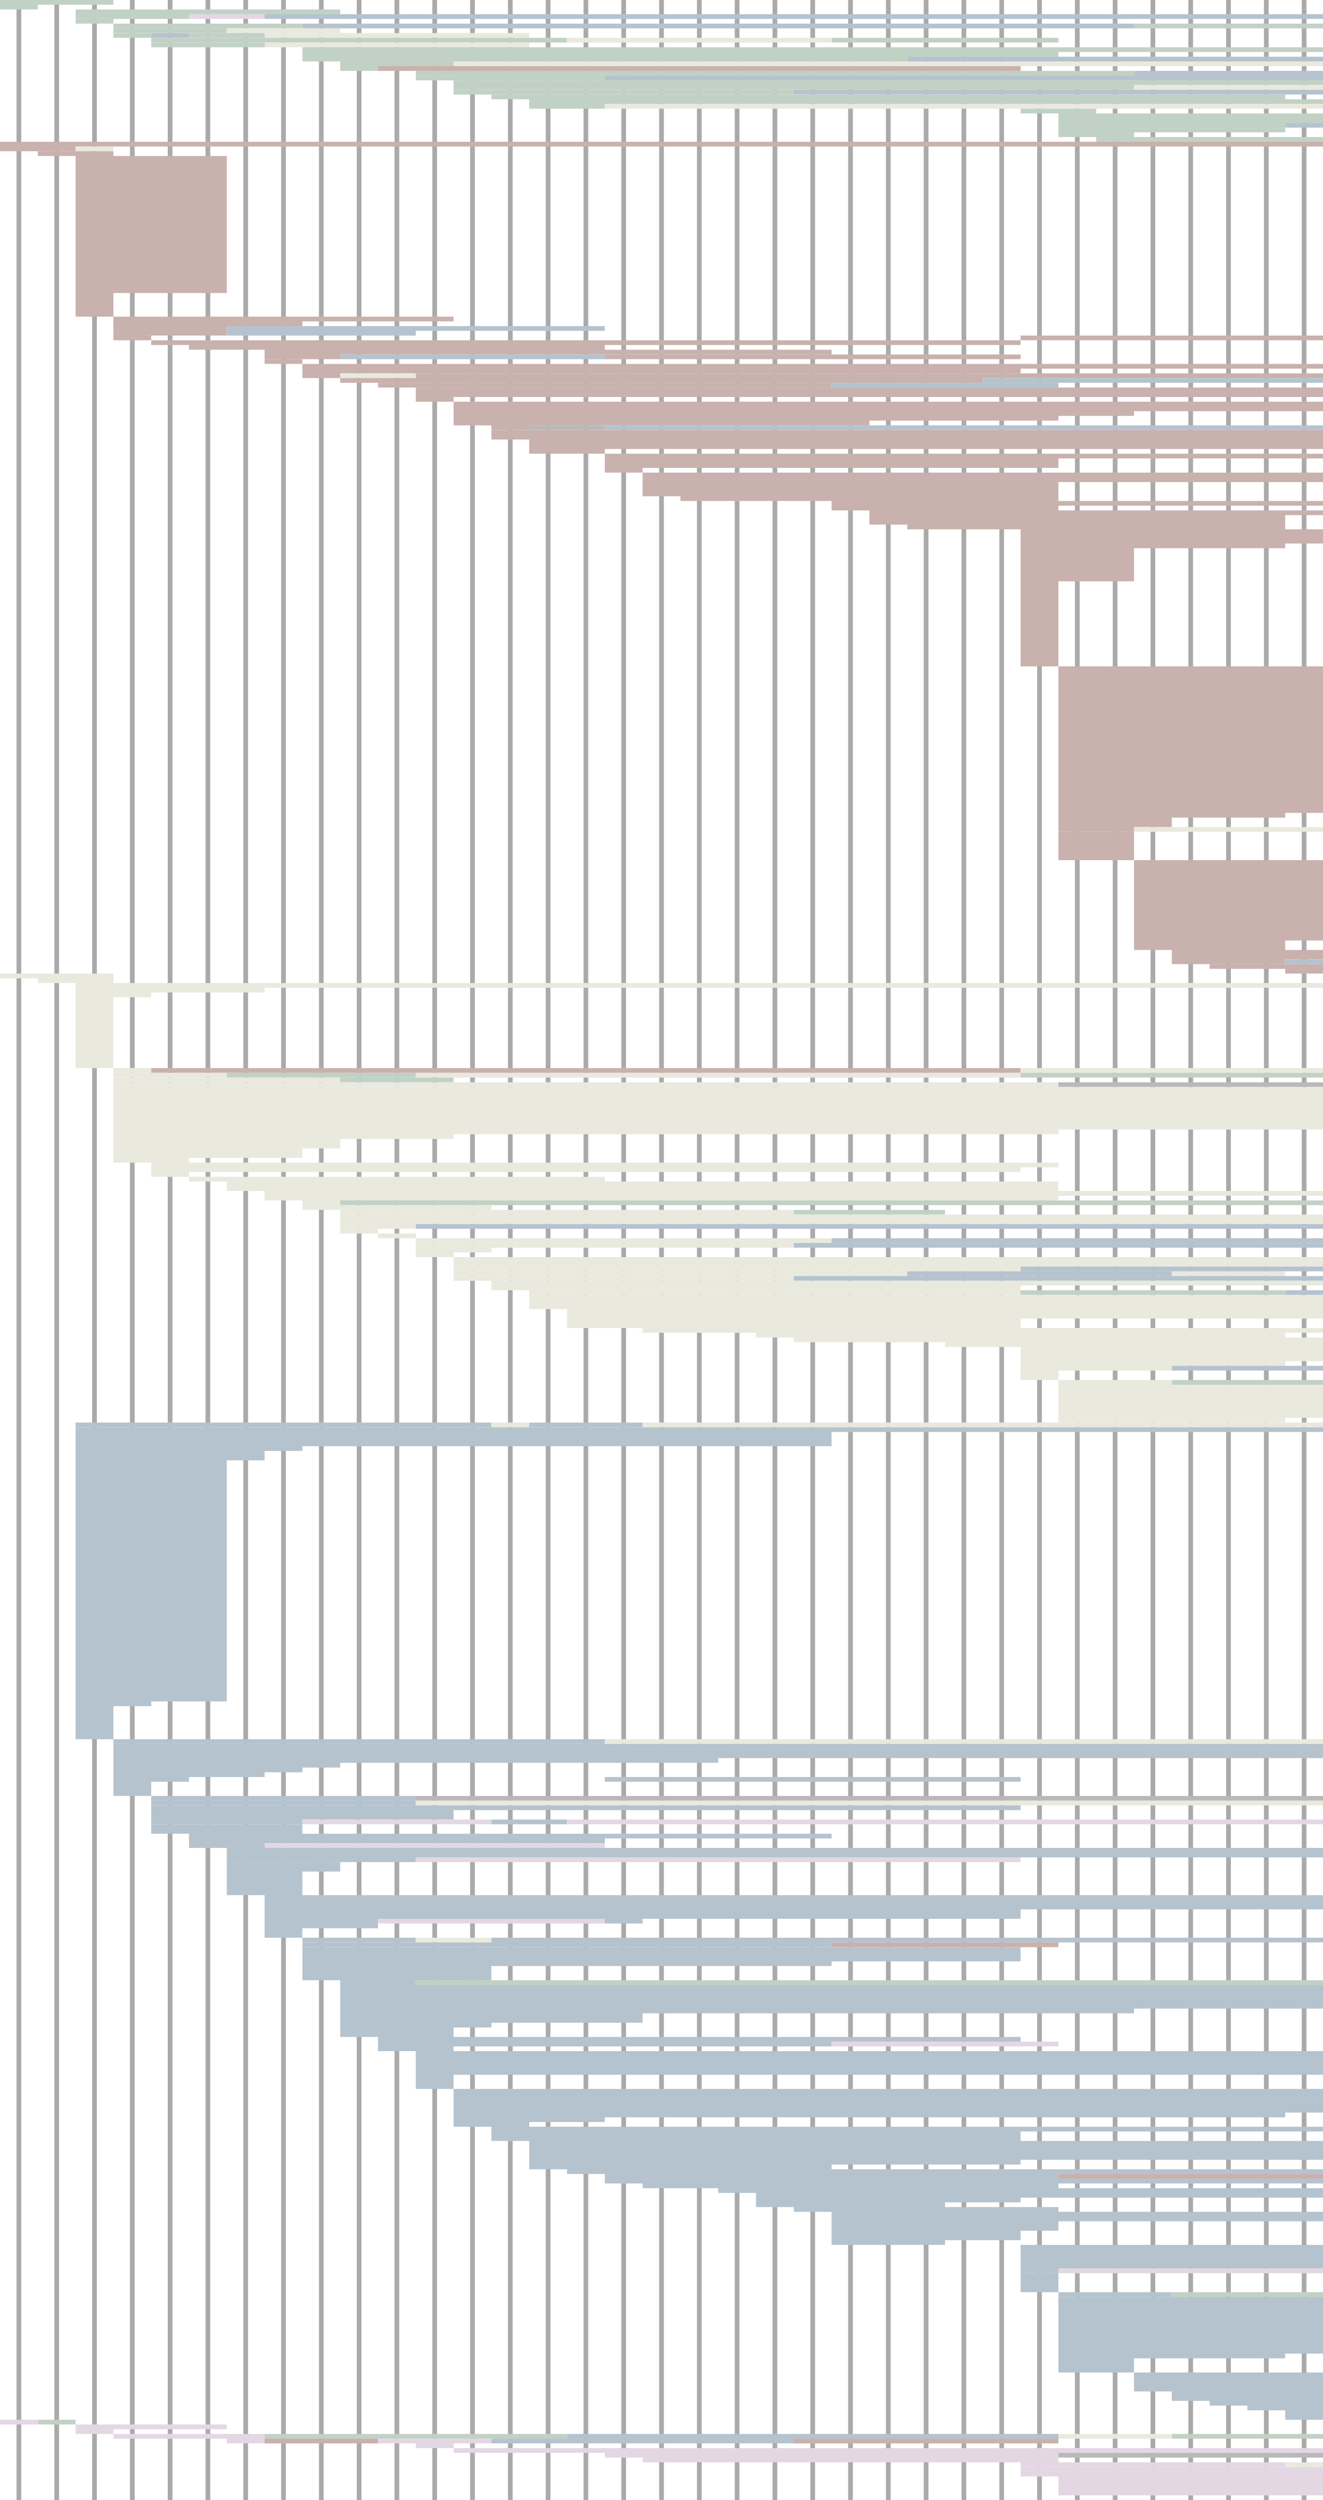 <svg width="280" height="529" xmlns="http://www.w3.org/2000/svg"><path stroke="#aaa" d="M4 0v529M12 0v529M20 0v529M28 0v529M36 0v529M44 0v529M52 0v529M60 0v529M68 0v529M76 0v529M84 0v529M92 0v529M100 0v529M108 0v529M116 0v529M124 0v529M132 0v529M140 0v529M148 0v529M156 0v529M164 0v529M172 0v529M180 0v529M188 0v529M196 0v529M204 0v529M212 0v529M220 0v529M228 0v529M236 0v529M244 0v529M252 0v529M260 0v529M268 0v529M276 0v529"/><path fill="#c2d1c5" d="M0 0h8v1H0zM8 0h8v1H8zM16 0h8v1h-8zM0 1h8v1H0zM16 2h8v1h-8zM24 2h8v1h-8zM32 2h8v1h-8zM40 2h8v1h-8zM48 2h8v1h-8zM56 2h8v1h-8zM64 2h8v1h-8zM16 3h8v1h-8zM24 3h8v1h-8zM32 3h8v1h-8z"/><path fill="#e4d7e4" d="M40 3h8v1h-8zM48 3h8v1h-8z"/><path fill="#b5c3ce" d="M56 3h8v1h-8zM64 3h8v1h-8zM72 3h8v1h-8zM80 3h8v1h-8zM88 3h8v1h-8zM96 3h8v1h-8zM104 3h8v1h-8zM112 3h8v1h-8zM120 3h8v1h-8zM128 3h8v1h-8zM136 3h8v1h-8zM144 3h8v1h-8zM152 3h8v1h-8zM160 3h8v1h-8zM168 3h8v1h-8zM176 3h8v1h-8zM184 3h8v1h-8zM192 3h8v1h-8zM200 3h8v1h-8zM208 3h8v1h-8zM216 3h8v1h-8zM224 3h8v1h-8zM232 3h8v1h-8zM240 3h8v1h-8zM248 3h8v1h-8zM256 3h8v1h-8zM264 3h8v1h-8zM272 3h8v1h-8z"/><path fill="#c2d1c5" d="M16 4h8v1h-8zM24 5h8v1h-8zM32 5h8v1h-8zM40 5h8v1h-8zM48 5h8v1h-8zM56 5h8v1h-8z"/><path fill="#b5c3ce" d="M64 5h8v1h-8zM72 5h8v1h-8zM80 5h8v1h-8zM88 5h8v1h-8zM96 5h8v1h-8zM104 5h8v1h-8zM112 5h8v1h-8zM120 5h8v1h-8zM128 5h8v1h-8zM136 5h8v1h-8zM144 5h8v1h-8zM152 5h8v1h-8zM160 5h8v1h-8zM168 5h8v1h-8zM176 5h8v1h-8zM184 5h8v1h-8zM192 5h8v1h-8zM200 5h8v1h-8zM208 5h8v1h-8zM216 5h8v1h-8zM224 5h8v1h-8zM232 5h8v1h-8z"/><path fill="#c2d1c5" d="M240 5h8v1h-8zM248 5h8v1h-8zM256 5h8v1h-8zM264 5h8v1h-8zM272 5h8v1h-8zM24 6h8v1h-8zM32 6h8v1h-8zM40 6h8v1h-8z"/><path fill="#e9e9de" d="M48 6h8v1h-8zM56 6h8v1h-8zM64 6h8v1h-8z"/><path fill="#c2d1c5" d="M24 7h8v1h-8z"/><path fill="#b5c3ce" d="M32 7h8v1h-8z"/><path fill="#c2d1c5" d="M40 7h8v1h-8zM48 7h8v1h-8z"/><path fill="#e9e9de" d="M56 7h8v1h-8zM64 7h8v1h-8zM72 7h8v1h-8zM80 7h8v1h-8zM88 7h8v1h-8zM96 7h8v1h-8zM104 7h8v1h-8z"/><path fill="#c2d1c5" d="M32 8h8v1h-8zM40 8h8v1h-8zM48 8h8v1h-8zM56 8h8v1h-8zM64 8h8v1h-8zM72 8h8v1h-8zM80 8h8v1h-8zM88 8h8v1h-8zM96 8h8v1h-8zM104 8h8v1h-8zM112 8h8v1h-8z"/><path fill="#e9e9de" d="M120 8h8v1h-8zM128 8h8v1h-8zM136 8h8v1h-8zM144 8h8v1h-8zM152 8h8v1h-8zM160 8h8v1h-8zM168 8h8v1h-8z"/><path fill="#c2d1c5" d="M176 8h8v1h-8zM184 8h8v1h-8zM192 8h8v1h-8zM200 8h8v1h-8zM208 8h8v1h-8zM216 8h8v1h-8zM32 9h8v1h-8zM40 9h8v1h-8zM48 9h8v1h-8z"/><path fill="#e9e9de" d="M56 9h8v1h-8zM64 9h8v1h-8zM72 9h8v1h-8zM80 9h8v1h-8zM88 9h8v1h-8zM96 9h8v1h-8zM104 9h8v1h-8z"/><path fill="#c2d1c5" d="M64 10h8v1h-8zM72 10h8v1h-8zM80 10h8v1h-8zM88 10h8v1h-8zM96 10h8v1h-8zM104 10h8v1h-8zM112 10h8v1h-8zM120 10h8v1h-8zM128 10h8v1h-8zM136 10h8v1h-8zM144 10h8v1h-8zM152 10h8v1h-8zM160 10h8v1h-8zM168 10h8v1h-8zM176 10h8v1h-8zM184 10h8v1h-8zM192 10h8v1h-8zM200 10h8v1h-8zM208 10h8v1h-8zM216 10h8v1h-8zM224 10h8v1h-8zM232 10h8v1h-8zM240 10h8v1h-8zM248 10h8v1h-8zM256 10h8v1h-8zM264 10h8v1h-8zM272 10h8v1h-8zM64 11h8v1h-8zM72 11h8v1h-8zM80 11h8v1h-8zM88 11h8v1h-8zM96 11h8v1h-8zM104 11h8v1h-8zM112 11h8v1h-8zM120 11h8v1h-8zM128 11h8v1h-8zM136 11h8v1h-8zM144 11h8v1h-8zM152 11h8v1h-8zM160 11h8v1h-8zM168 11h8v1h-8zM176 11h8v1h-8zM184 11h8v1h-8zM192 11h8v1h-8zM200 11h8v1h-8zM208 11h8v1h-8zM216 11h8v1h-8zM64 12h8v1h-8zM72 12h8v1h-8zM80 12h8v1h-8zM88 12h8v1h-8zM96 12h8v1h-8zM104 12h8v1h-8zM112 12h8v1h-8zM120 12h8v1h-8zM128 12h8v1h-8zM136 12h8v1h-8zM144 12h8v1h-8zM152 12h8v1h-8zM160 12h8v1h-8zM168 12h8v1h-8zM176 12h8v1h-8zM184 12h8v1h-8z"/><path fill="#b5c3ce" d="M192 12h8v1h-8zM200 12h8v1h-8zM208 12h8v1h-8zM216 12h8v1h-8zM224 12h8v1h-8zM232 12h8v1h-8zM240 12h8v1h-8zM248 12h8v1h-8zM256 12h8v1h-8zM264 12h8v1h-8zM272 12h8v1h-8z"/><path fill="#c2d1c5" d="M72 13h8v1h-8zM80 13h8v1h-8zM88 13h8v1h-8z"/><path fill="#e9e9de" d="M96 13h8v1h-8zM104 13h8v1h-8zM112 13h8v1h-8zM120 13h8v1h-8zM128 13h8v1h-8zM136 13h8v1h-8zM144 13h8v1h-8zM152 13h8v1h-8zM160 13h8v1h-8zM168 13h8v1h-8zM176 13h8v1h-8zM184 13h8v1h-8zM192 13h8v1h-8zM200 13h8v1h-8zM208 13h8v1h-8zM216 13h8v1h-8zM224 13h8v1h-8zM232 13h8v1h-8zM240 13h8v1h-8zM248 13h8v1h-8zM256 13h8v1h-8zM264 13h8v1h-8zM272 13h8v1h-8z"/><path fill="#c2d1c5" d="M72 14h8v1h-8z"/><path fill="#c9b1ad" d="M80 14h8v1h-8zM88 14h8v1h-8zM96 14h8v1h-8zM104 14h8v1h-8zM112 14h8v1h-8zM120 14h8v1h-8zM128 14h8v1h-8zM136 14h8v1h-8zM144 14h8v1h-8zM152 14h8v1h-8zM160 14h8v1h-8zM168 14h8v1h-8zM176 14h8v1h-8zM184 14h8v1h-8zM192 14h8v1h-8zM200 14h8v1h-8zM208 14h8v1h-8z"/><path fill="#c2d1c5" d="M88 15h8v1h-8zM96 15h8v1h-8zM104 15h8v1h-8zM112 15h8v1h-8zM120 15h8v1h-8zM128 15h8v1h-8zM136 15h8v1h-8zM144 15h8v1h-8zM152 15h8v1h-8zM160 15h8v1h-8zM168 15h8v1h-8zM176 15h8v1h-8zM184 15h8v1h-8zM192 15h8v1h-8zM200 15h8v1h-8zM208 15h8v1h-8zM216 15h8v1h-8zM224 15h8v1h-8zM232 15h8v1h-8z"/><path fill="#b5c3ce" d="M240 15h8v1h-8zM248 15h8v1h-8zM256 15h8v1h-8zM264 15h8v1h-8zM272 15h8v1h-8z"/><path fill="#c2d1c5" d="M88 16h8v1h-8zM96 16h8v1h-8zM104 16h8v1h-8zM112 16h8v1h-8zM120 16h8v1h-8z"/><path fill="#b5c3ce" d="M128 16h8v1h-8zM136 16h8v1h-8zM144 16h8v1h-8zM152 16h8v1h-8zM160 16h8v1h-8zM168 16h8v1h-8zM176 16h8v1h-8zM184 16h8v1h-8zM192 16h8v1h-8zM200 16h8v1h-8zM208 16h8v1h-8zM216 16h8v1h-8zM224 16h8v1h-8zM232 16h8v1h-8zM240 16h8v1h-8zM248 16h8v1h-8zM256 16h8v1h-8zM264 16h8v1h-8zM272 16h8v1h-8z"/><path fill="#c2d1c5" d="M96 17h8v1h-8zM104 17h8v1h-8zM112 17h8v1h-8zM120 17h8v1h-8zM128 17h8v1h-8zM136 17h8v1h-8zM144 17h8v1h-8zM152 17h8v1h-8zM160 17h8v1h-8zM168 17h8v1h-8zM176 17h8v1h-8zM184 17h8v1h-8zM192 17h8v1h-8zM200 17h8v1h-8zM208 17h8v1h-8zM216 17h8v1h-8zM224 17h8v1h-8zM232 17h8v1h-8zM240 17h8v1h-8zM248 17h8v1h-8zM256 17h8v1h-8zM264 17h8v1h-8zM272 17h8v1h-8zM96 18h8v1h-8zM104 18h8v1h-8zM112 18h8v1h-8zM120 18h8v1h-8zM128 18h8v1h-8zM136 18h8v1h-8zM144 18h8v1h-8zM152 18h8v1h-8zM160 18h8v1h-8zM168 18h8v1h-8zM176 18h8v1h-8zM184 18h8v1h-8zM192 18h8v1h-8zM200 18h8v1h-8zM208 18h8v1h-8zM216 18h8v1h-8zM224 18h8v1h-8zM232 18h8v1h-8z"/><path fill="#e9e9de" d="M240 18h8v1h-8zM248 18h8v1h-8zM256 18h8v1h-8zM264 18h8v1h-8zM272 18h8v1h-8z"/><path fill="#c2d1c5" d="M96 19h8v1h-8zM104 19h8v1h-8zM112 19h8v1h-8zM120 19h8v1h-8zM128 19h8v1h-8zM136 19h8v1h-8zM144 19h8v1h-8zM152 19h8v1h-8zM160 19h8v1h-8z"/><path fill="#b5c3ce" d="M168 19h8v1h-8zM176 19h8v1h-8zM184 19h8v1h-8zM192 19h8v1h-8zM200 19h8v1h-8zM208 19h8v1h-8zM216 19h8v1h-8zM224 19h8v1h-8zM232 19h8v1h-8zM240 19h8v1h-8zM248 19h8v1h-8zM256 19h8v1h-8zM264 19h8v1h-8zM272 19h8v1h-8z"/><path fill="#c2d1c5" d="M104 20h8v1h-8zM112 20h8v1h-8zM120 20h8v1h-8zM128 20h8v1h-8zM136 20h8v1h-8zM144 20h8v1h-8zM152 20h8v1h-8zM160 20h8v1h-8zM168 20h8v1h-8zM176 20h8v1h-8zM184 20h8v1h-8zM192 20h8v1h-8zM200 20h8v1h-8zM208 20h8v1h-8zM216 20h8v1h-8zM224 20h8v1h-8zM232 20h8v1h-8zM240 20h8v1h-8zM248 20h8v1h-8zM256 20h8v1h-8zM264 20h8v1h-8zM112 21h8v1h-8zM120 21h8v1h-8zM128 21h8v1h-8zM136 21h8v1h-8zM144 21h8v1h-8zM152 21h8v1h-8zM160 21h8v1h-8zM168 21h8v1h-8zM176 21h8v1h-8zM184 21h8v1h-8zM192 21h8v1h-8zM200 21h8v1h-8zM208 21h8v1h-8zM216 21h8v1h-8zM224 21h8v1h-8zM232 21h8v1h-8zM240 21h8v1h-8zM248 21h8v1h-8zM256 21h8v1h-8zM264 21h8v1h-8zM272 21h8v1h-8zM112 22h8v1h-8zM120 22h8v1h-8z"/><path fill="#e9e9de" d="M128 22h8v1h-8zM136 22h8v1h-8zM144 22h8v1h-8zM152 22h8v1h-8zM160 22h8v1h-8zM168 22h8v1h-8zM176 22h8v1h-8zM184 22h8v1h-8zM192 22h8v1h-8zM200 22h8v1h-8zM208 22h8v1h-8zM216 22h8v1h-8zM224 22h8v1h-8zM232 22h8v1h-8zM240 22h8v1h-8zM248 22h8v1h-8zM256 22h8v1h-8zM264 22h8v1h-8zM272 22h8v1h-8z"/><path fill="#c2d1c5" d="M216 23h8v1h-8zM224 23h8v1h-8zM224 24h8v1h-8zM232 24h8v1h-8zM240 24h8v1h-8zM248 24h8v1h-8zM256 24h8v1h-8zM264 24h8v1h-8zM272 24h8v1h-8zM224 25h8v1h-8zM232 25h8v1h-8zM240 25h8v1h-8zM248 25h8v1h-8zM256 25h8v1h-8zM264 25h8v1h-8zM272 25h8v1h-8zM224 26h8v1h-8zM232 26h8v1h-8zM240 26h8v1h-8zM248 26h8v1h-8zM256 26h8v1h-8zM264 26h8v1h-8z"/><path fill="#b5c3ce" d="M272 26h8v1h-8z"/><path fill="#c2d1c5" d="M224 27h8v1h-8zM232 27h8v1h-8zM240 27h8v1h-8zM248 27h8v1h-8zM256 27h8v1h-8zM264 27h8v1h-8zM224 28h8v1h-8zM232 28h8v1h-8zM232 29h8v1h-8zM240 29h8v1h-8zM248 29h8v1h-8zM256 29h8v1h-8zM264 29h8v1h-8zM272 29h8v1h-8z"/><path fill="#c9b1ad" d="M0 30h8v1H0zM8 30h8v1H8zM16 30h8v1h-8zM24 30h8v1h-8zM32 30h8v1h-8zM40 30h8v1h-8zM48 30h8v1h-8zM56 30h8v1h-8zM64 30h8v1h-8zM72 30h8v1h-8zM80 30h8v1h-8zM88 30h8v1h-8zM96 30h8v1h-8zM104 30h8v1h-8zM112 30h8v1h-8zM120 30h8v1h-8zM128 30h8v1h-8zM136 30h8v1h-8zM144 30h8v1h-8zM152 30h8v1h-8zM160 30h8v1h-8zM168 30h8v1h-8zM176 30h8v1h-8zM184 30h8v1h-8zM192 30h8v1h-8zM200 30h8v1h-8zM208 30h8v1h-8zM216 30h8v1h-8zM224 30h8v1h-8zM232 30h8v1h-8zM240 30h8v1h-8zM248 30h8v1h-8zM256 30h8v1h-8zM264 30h8v1h-8zM272 30h8v1h-8zM0 31h8v1H0zM8 31h8v1H8z"/><path fill="#e9e9de" d="M16 31h8v1h-8z"/><path fill="#c9b1ad" d="M8 32h8v1H8zM16 32h8v1h-8zM16 33h8v1h-8zM24 33h8v1h-8zM32 33h8v1h-8zM40 33h8v1h-8zM16 34h8v1h-8zM24 34h8v1h-8zM32 34h8v1h-8zM40 34h8v1h-8zM16 35h8v1h-8zM24 35h8v1h-8zM32 35h8v1h-8zM40 35h8v1h-8zM16 36h8v1h-8zM24 36h8v1h-8zM32 36h8v1h-8zM40 36h8v1h-8zM16 37h8v1h-8zM24 37h8v1h-8zM32 37h8v1h-8zM40 37h8v1h-8zM16 38h8v1h-8zM24 38h8v1h-8zM32 38h8v1h-8zM40 38h8v1h-8zM16 39h8v1h-8zM24 39h8v1h-8zM32 39h8v1h-8zM40 39h8v1h-8zM16 40h8v1h-8zM24 40h8v1h-8zM32 40h8v1h-8zM40 40h8v1h-8zM16 41h8v1h-8zM24 41h8v1h-8zM32 41h8v1h-8zM40 41h8v1h-8zM16 42h8v1h-8zM24 42h8v1h-8zM32 42h8v1h-8zM40 42h8v1h-8zM16 43h8v1h-8zM24 43h8v1h-8zM32 43h8v1h-8zM40 43h8v1h-8zM16 44h8v1h-8zM24 44h8v1h-8zM32 44h8v1h-8zM40 44h8v1h-8zM16 45h8v1h-8zM24 45h8v1h-8zM32 45h8v1h-8zM40 45h8v1h-8zM16 46h8v1h-8zM24 46h8v1h-8zM32 46h8v1h-8zM40 46h8v1h-8zM16 47h8v1h-8zM24 47h8v1h-8zM32 47h8v1h-8zM40 47h8v1h-8zM16 48h8v1h-8zM24 48h8v1h-8zM32 48h8v1h-8zM40 48h8v1h-8zM16 49h8v1h-8zM24 49h8v1h-8zM32 49h8v1h-8zM40 49h8v1h-8zM16 50h8v1h-8zM24 50h8v1h-8zM32 50h8v1h-8zM40 50h8v1h-8zM16 51h8v1h-8zM24 51h8v1h-8zM32 51h8v1h-8zM40 51h8v1h-8zM16 52h8v1h-8zM24 52h8v1h-8zM32 52h8v1h-8zM40 52h8v1h-8zM16 53h8v1h-8zM24 53h8v1h-8zM32 53h8v1h-8zM40 53h8v1h-8zM16 54h8v1h-8zM24 54h8v1h-8zM32 54h8v1h-8zM40 54h8v1h-8zM16 55h8v1h-8zM24 55h8v1h-8zM32 55h8v1h-8zM40 55h8v1h-8zM16 56h8v1h-8zM24 56h8v1h-8zM32 56h8v1h-8zM40 56h8v1h-8zM16 57h8v1h-8zM24 57h8v1h-8zM32 57h8v1h-8zM40 57h8v1h-8zM16 58h8v1h-8zM24 58h8v1h-8zM32 58h8v1h-8zM40 58h8v1h-8zM16 59h8v1h-8zM24 59h8v1h-8zM32 59h8v1h-8zM40 59h8v1h-8zM16 60h8v1h-8zM24 60h8v1h-8zM32 60h8v1h-8zM40 60h8v1h-8zM16 61h8v1h-8zM24 61h8v1h-8zM32 61h8v1h-8zM40 61h8v1h-8zM16 62h8v1h-8zM16 63h8v1h-8zM16 64h8v1h-8zM16 65h8v1h-8zM16 66h8v1h-8zM24 67h8v1h-8zM32 67h8v1h-8zM40 67h8v1h-8zM48 67h8v1h-8zM56 67h8v1h-8zM64 67h8v1h-8zM72 67h8v1h-8zM80 67h8v1h-8zM88 67h8v1h-8zM24 68h8v1h-8zM32 68h8v1h-8zM40 68h8v1h-8zM48 68h8v1h-8zM56 68h8v1h-8zM24 69h8v1h-8zM32 69h8v1h-8zM40 69h8v1h-8z"/><path fill="#b5c3ce" d="M48 69h8v1h-8zM56 69h8v1h-8zM64 69h8v1h-8zM72 69h8v1h-8zM80 69h8v1h-8zM88 69h8v1h-8zM96 69h8v1h-8zM104 69h8v1h-8zM112 69h8v1h-8zM120 69h8v1h-8z"/><path fill="#c9b1ad" d="M24 70h8v1h-8zM32 70h8v1h-8zM40 70h8v1h-8z"/><path fill="#b5c3ce" d="M48 70h8v1h-8zM56 70h8v1h-8zM64 70h8v1h-8zM72 70h8v1h-8zM80 70h8v1h-8z"/><path fill="#c9b1ad" d="M24 71h8v1h-8zM216 71h8v1h-8zM224 71h8v1h-8zM232 71h8v1h-8zM240 71h8v1h-8zM248 71h8v1h-8zM256 71h8v1h-8zM264 71h8v1h-8zM272 71h8v1h-8zM32 72h8v1h-8zM40 72h8v1h-8zM48 72h8v1h-8zM56 72h8v1h-8zM64 72h8v1h-8zM72 72h8v1h-8zM80 72h8v1h-8zM88 72h8v1h-8zM96 72h8v1h-8zM104 72h8v1h-8zM112 72h8v1h-8zM120 72h8v1h-8zM128 72h8v1h-8zM136 72h8v1h-8zM144 72h8v1h-8zM152 72h8v1h-8zM160 72h8v1h-8zM168 72h8v1h-8zM176 72h8v1h-8zM184 72h8v1h-8zM192 72h8v1h-8zM200 72h8v1h-8zM208 72h8v1h-8zM40 73h8v1h-8zM48 73h8v1h-8zM56 73h8v1h-8zM64 73h8v1h-8zM72 73h8v1h-8zM80 73h8v1h-8zM88 73h8v1h-8zM96 73h8v1h-8zM104 73h8v1h-8zM112 73h8v1h-8zM120 73h8v1h-8zM56 74h8v1h-8zM64 74h8v1h-8zM72 74h8v1h-8zM80 74h8v1h-8zM88 74h8v1h-8zM96 74h8v1h-8zM104 74h8v1h-8zM112 74h8v1h-8zM120 74h8v1h-8zM128 74h8v1h-8zM136 74h8v1h-8zM144 74h8v1h-8zM152 74h8v1h-8zM160 74h8v1h-8zM168 74h8v1h-8zM56 75h8v1h-8zM64 75h8v1h-8z"/><path fill="#b5c3ce" d="M72 75h8v1h-8zM80 75h8v1h-8zM88 75h8v1h-8zM96 75h8v1h-8zM104 75h8v1h-8zM112 75h8v1h-8zM120 75h8v1h-8z"/><path fill="#c9b1ad" d="M128 75h8v1h-8zM136 75h8v1h-8zM144 75h8v1h-8zM152 75h8v1h-8zM160 75h8v1h-8zM168 75h8v1h-8zM176 75h8v1h-8zM184 75h8v1h-8zM192 75h8v1h-8zM200 75h8v1h-8zM208 75h8v1h-8zM56 76h8v1h-8zM64 77h8v1h-8zM72 77h8v1h-8zM80 77h8v1h-8zM88 77h8v1h-8zM96 77h8v1h-8zM104 77h8v1h-8zM112 77h8v1h-8zM120 77h8v1h-8zM128 77h8v1h-8zM136 77h8v1h-8zM144 77h8v1h-8zM152 77h8v1h-8zM160 77h8v1h-8zM168 77h8v1h-8zM176 77h8v1h-8zM184 77h8v1h-8zM192 77h8v1h-8zM200 77h8v1h-8zM208 77h8v1h-8zM216 77h8v1h-8zM224 77h8v1h-8zM232 77h8v1h-8zM240 77h8v1h-8zM248 77h8v1h-8zM256 77h8v1h-8zM264 77h8v1h-8zM272 77h8v1h-8zM64 78h8v1h-8zM72 78h8v1h-8zM80 78h8v1h-8zM88 78h8v1h-8zM96 78h8v1h-8zM104 78h8v1h-8zM112 78h8v1h-8zM120 78h8v1h-8zM128 78h8v1h-8zM136 78h8v1h-8zM144 78h8v1h-8zM152 78h8v1h-8zM160 78h8v1h-8zM168 78h8v1h-8zM176 78h8v1h-8zM184 78h8v1h-8zM192 78h8v1h-8zM200 78h8v1h-8zM208 78h8v1h-8zM64 79h8v1h-8z"/><path fill="#e9e9de" d="M72 79h8v1h-8zM80 79h8v1h-8z"/><path fill="#c9b1ad" d="M88 79h8v1h-8zM96 79h8v1h-8zM104 79h8v1h-8zM112 79h8v1h-8zM120 79h8v1h-8zM128 79h8v1h-8zM136 79h8v1h-8zM144 79h8v1h-8zM152 79h8v1h-8zM160 79h8v1h-8zM168 79h8v1h-8zM176 79h8v1h-8zM184 79h8v1h-8zM192 79h8v1h-8zM200 79h8v1h-8zM208 79h8v1h-8zM216 79h8v1h-8zM224 79h8v1h-8zM232 79h8v1h-8zM240 79h8v1h-8zM248 79h8v1h-8zM256 79h8v1h-8zM264 79h8v1h-8zM272 79h8v1h-8zM72 80h8v1h-8zM80 80h8v1h-8zM88 80h8v1h-8zM96 80h8v1h-8zM104 80h8v1h-8zM112 80h8v1h-8zM120 80h8v1h-8zM128 80h8v1h-8zM136 80h8v1h-8zM144 80h8v1h-8zM152 80h8v1h-8zM160 80h8v1h-8zM168 80h8v1h-8zM176 80h8v1h-8zM184 80h8v1h-8zM192 80h8v1h-8zM200 80h8v1h-8z"/><path fill="#b5c3ce" d="M208 80h8v1h-8zM216 80h8v1h-8zM224 80h8v1h-8zM232 80h8v1h-8zM240 80h8v1h-8zM248 80h8v1h-8zM256 80h8v1h-8zM264 80h8v1h-8zM272 80h8v1h-8z"/><path fill="#c9b1ad" d="M80 81h8v1h-8zM88 81h8v1h-8zM96 81h8v1h-8zM104 81h8v1h-8zM112 81h8v1h-8zM120 81h8v1h-8zM128 81h8v1h-8zM136 81h8v1h-8zM144 81h8v1h-8zM152 81h8v1h-8zM160 81h8v1h-8zM168 81h8v1h-8z"/><path fill="#b5c3ce" d="M176 81h8v1h-8zM184 81h8v1h-8zM192 81h8v1h-8zM200 81h8v1h-8zM208 81h8v1h-8zM216 81h8v1h-8z"/><path fill="#c9b1ad" d="M88 82h8v1h-8zM96 82h8v1h-8zM104 82h8v1h-8zM112 82h8v1h-8zM120 82h8v1h-8zM128 82h8v1h-8zM136 82h8v1h-8zM144 82h8v1h-8zM152 82h8v1h-8zM160 82h8v1h-8zM168 82h8v1h-8zM176 82h8v1h-8zM184 82h8v1h-8zM192 82h8v1h-8zM200 82h8v1h-8zM208 82h8v1h-8zM216 82h8v1h-8zM224 82h8v1h-8zM232 82h8v1h-8zM240 82h8v1h-8zM248 82h8v1h-8zM256 82h8v1h-8zM264 82h8v1h-8zM272 82h8v1h-8zM88 83h8v1h-8zM96 83h8v1h-8zM104 83h8v1h-8zM112 83h8v1h-8zM120 83h8v1h-8zM128 83h8v1h-8zM136 83h8v1h-8zM144 83h8v1h-8zM152 83h8v1h-8zM160 83h8v1h-8zM168 83h8v1h-8zM176 83h8v1h-8zM184 83h8v1h-8zM192 83h8v1h-8zM200 83h8v1h-8zM208 83h8v1h-8zM216 83h8v1h-8zM224 83h8v1h-8zM232 83h8v1h-8zM240 83h8v1h-8zM248 83h8v1h-8zM256 83h8v1h-8zM264 83h8v1h-8zM272 83h8v1h-8zM88 84h8v1h-8zM96 85h8v1h-8zM104 85h8v1h-8zM112 85h8v1h-8zM120 85h8v1h-8zM128 85h8v1h-8zM136 85h8v1h-8zM144 85h8v1h-8zM152 85h8v1h-8zM160 85h8v1h-8zM168 85h8v1h-8zM176 85h8v1h-8zM184 85h8v1h-8zM192 85h8v1h-8zM200 85h8v1h-8zM208 85h8v1h-8zM216 85h8v1h-8zM224 85h8v1h-8zM232 85h8v1h-8zM240 85h8v1h-8zM248 85h8v1h-8zM256 85h8v1h-8zM264 85h8v1h-8zM272 85h8v1h-8zM96 86h8v1h-8zM104 86h8v1h-8zM112 86h8v1h-8zM120 86h8v1h-8zM128 86h8v1h-8zM136 86h8v1h-8zM144 86h8v1h-8zM152 86h8v1h-8zM160 86h8v1h-8zM168 86h8v1h-8zM176 86h8v1h-8zM184 86h8v1h-8zM192 86h8v1h-8zM200 86h8v1h-8zM208 86h8v1h-8zM216 86h8v1h-8zM224 86h8v1h-8zM232 86h8v1h-8zM240 86h8v1h-8zM248 86h8v1h-8zM256 86h8v1h-8zM264 86h8v1h-8zM272 86h8v1h-8zM96 87h8v1h-8zM104 87h8v1h-8zM112 87h8v1h-8zM120 87h8v1h-8zM128 87h8v1h-8zM136 87h8v1h-8zM144 87h8v1h-8zM152 87h8v1h-8zM160 87h8v1h-8zM168 87h8v1h-8zM176 87h8v1h-8zM184 87h8v1h-8zM192 87h8v1h-8zM200 87h8v1h-8zM208 87h8v1h-8zM216 87h8v1h-8zM224 87h8v1h-8zM232 87h8v1h-8zM96 88h8v1h-8zM104 88h8v1h-8zM112 88h8v1h-8zM120 88h8v1h-8zM128 88h8v1h-8zM136 88h8v1h-8zM144 88h8v1h-8zM152 88h8v1h-8zM160 88h8v1h-8zM168 88h8v1h-8zM176 88h8v1h-8zM184 88h8v1h-8zM192 88h8v1h-8zM200 88h8v1h-8zM208 88h8v1h-8zM216 88h8v1h-8zM96 89h8v1h-8zM104 89h8v1h-8zM112 89h8v1h-8zM120 89h8v1h-8zM128 89h8v1h-8zM136 89h8v1h-8zM144 89h8v1h-8zM152 89h8v1h-8zM160 89h8v1h-8zM168 89h8v1h-8zM176 89h8v1h-8zM104 90h8v1h-8z"/><path fill="#b9b9b9" d="M112 90h8v1h-8zM120 90h8v1h-8z"/><path fill="#b5c3ce" d="M128 90h8v1h-8zM136 90h8v1h-8zM144 90h8v1h-8zM152 90h8v1h-8zM160 90h8v1h-8zM168 90h8v1h-8zM176 90h8v1h-8zM184 90h8v1h-8zM192 90h8v1h-8zM200 90h8v1h-8zM208 90h8v1h-8zM216 90h8v1h-8zM224 90h8v1h-8zM232 90h8v1h-8zM240 90h8v1h-8zM248 90h8v1h-8zM256 90h8v1h-8zM264 90h8v1h-8zM272 90h8v1h-8z"/><path fill="#c9b1ad" d="M104 91h8v1h-8zM112 91h8v1h-8zM120 91h8v1h-8zM128 91h8v1h-8zM136 91h8v1h-8zM144 91h8v1h-8zM152 91h8v1h-8zM160 91h8v1h-8zM168 91h8v1h-8zM176 91h8v1h-8zM184 91h8v1h-8zM192 91h8v1h-8zM200 91h8v1h-8zM208 91h8v1h-8zM216 91h8v1h-8zM224 91h8v1h-8zM232 91h8v1h-8zM240 91h8v1h-8zM248 91h8v1h-8zM256 91h8v1h-8zM264 91h8v1h-8zM272 91h8v1h-8zM104 92h8v1h-8zM112 92h8v1h-8zM120 92h8v1h-8zM128 92h8v1h-8zM136 92h8v1h-8zM144 92h8v1h-8zM152 92h8v1h-8zM160 92h8v1h-8zM168 92h8v1h-8zM176 92h8v1h-8zM184 92h8v1h-8zM192 92h8v1h-8zM200 92h8v1h-8zM208 92h8v1h-8zM216 92h8v1h-8zM224 92h8v1h-8zM232 92h8v1h-8zM240 92h8v1h-8zM248 92h8v1h-8zM256 92h8v1h-8zM264 92h8v1h-8zM272 92h8v1h-8zM112 93h8v1h-8zM120 93h8v1h-8zM128 93h8v1h-8zM136 93h8v1h-8zM144 93h8v1h-8zM152 93h8v1h-8zM160 93h8v1h-8zM168 93h8v1h-8zM176 93h8v1h-8zM184 93h8v1h-8zM192 93h8v1h-8zM200 93h8v1h-8zM208 93h8v1h-8zM216 93h8v1h-8zM224 93h8v1h-8zM232 93h8v1h-8zM240 93h8v1h-8zM248 93h8v1h-8zM256 93h8v1h-8zM264 93h8v1h-8zM272 93h8v1h-8zM112 94h8v1h-8zM120 94h8v1h-8zM128 94h8v1h-8zM136 94h8v1h-8zM144 94h8v1h-8zM152 94h8v1h-8zM160 94h8v1h-8zM168 94h8v1h-8zM176 94h8v1h-8zM184 94h8v1h-8zM192 94h8v1h-8zM200 94h8v1h-8zM208 94h8v1h-8zM216 94h8v1h-8zM224 94h8v1h-8zM232 94h8v1h-8zM240 94h8v1h-8zM248 94h8v1h-8zM256 94h8v1h-8zM264 94h8v1h-8zM272 94h8v1h-8zM112 95h8v1h-8zM120 95h8v1h-8zM128 96h8v1h-8zM136 96h8v1h-8zM144 96h8v1h-8zM152 96h8v1h-8zM160 96h8v1h-8zM168 96h8v1h-8zM176 96h8v1h-8zM184 96h8v1h-8zM192 96h8v1h-8zM200 96h8v1h-8zM208 96h8v1h-8zM216 96h8v1h-8zM224 96h8v1h-8zM232 96h8v1h-8zM240 96h8v1h-8zM248 96h8v1h-8zM256 96h8v1h-8zM264 96h8v1h-8zM272 96h8v1h-8zM128 97h8v1h-8zM136 97h8v1h-8zM144 97h8v1h-8zM152 97h8v1h-8zM160 97h8v1h-8zM168 97h8v1h-8zM176 97h8v1h-8zM184 97h8v1h-8zM192 97h8v1h-8zM200 97h8v1h-8zM208 97h8v1h-8zM216 97h8v1h-8zM128 98h8v1h-8zM136 98h8v1h-8zM144 98h8v1h-8zM152 98h8v1h-8zM160 98h8v1h-8zM168 98h8v1h-8zM176 98h8v1h-8zM184 98h8v1h-8zM192 98h8v1h-8zM200 98h8v1h-8zM208 98h8v1h-8zM216 98h8v1h-8zM128 99h8v1h-8zM136 100h8v1h-8zM144 100h8v1h-8zM152 100h8v1h-8zM160 100h8v1h-8zM168 100h8v1h-8zM176 100h8v1h-8zM184 100h8v1h-8zM192 100h8v1h-8zM200 100h8v1h-8zM208 100h8v1h-8zM216 100h8v1h-8zM224 100h8v1h-8zM232 100h8v1h-8zM240 100h8v1h-8zM248 100h8v1h-8zM256 100h8v1h-8zM264 100h8v1h-8zM272 100h8v1h-8zM136 101h8v1h-8zM144 101h8v1h-8zM152 101h8v1h-8zM160 101h8v1h-8zM168 101h8v1h-8zM176 101h8v1h-8zM184 101h8v1h-8zM192 101h8v1h-8zM200 101h8v1h-8zM208 101h8v1h-8zM216 101h8v1h-8zM224 101h8v1h-8zM232 101h8v1h-8zM240 101h8v1h-8zM248 101h8v1h-8zM256 101h8v1h-8zM264 101h8v1h-8zM272 101h8v1h-8zM136 102h8v1h-8zM144 102h8v1h-8zM152 102h8v1h-8zM160 102h8v1h-8zM168 102h8v1h-8zM176 102h8v1h-8zM184 102h8v1h-8zM192 102h8v1h-8zM200 102h8v1h-8zM208 102h8v1h-8zM216 102h8v1h-8zM136 103h8v1h-8zM144 103h8v1h-8zM152 103h8v1h-8zM160 103h8v1h-8zM168 103h8v1h-8zM176 103h8v1h-8zM184 103h8v1h-8zM192 103h8v1h-8zM200 103h8v1h-8zM208 103h8v1h-8zM216 103h8v1h-8zM136 104h8v1h-8zM144 104h8v1h-8zM152 104h8v1h-8zM160 104h8v1h-8zM168 104h8v1h-8zM176 104h8v1h-8zM184 104h8v1h-8zM192 104h8v1h-8zM200 104h8v1h-8zM208 104h8v1h-8zM216 104h8v1h-8zM144 105h8v1h-8zM152 105h8v1h-8zM160 105h8v1h-8zM168 105h8v1h-8zM176 105h8v1h-8zM184 105h8v1h-8zM192 105h8v1h-8zM200 105h8v1h-8zM208 105h8v1h-8zM216 105h8v1h-8zM176 106h8v1h-8zM184 106h8v1h-8zM192 106h8v1h-8zM200 106h8v1h-8zM208 106h8v1h-8zM216 106h8v1h-8zM224 106h8v1h-8zM232 106h8v1h-8zM240 106h8v1h-8zM248 106h8v1h-8zM256 106h8v1h-8zM264 106h8v1h-8zM272 106h8v1h-8zM176 107h8v1h-8zM184 107h8v1h-8zM192 107h8v1h-8zM200 107h8v1h-8zM208 107h8v1h-8zM216 107h8v1h-8zM184 108h8v1h-8zM192 108h8v1h-8zM200 108h8v1h-8zM208 108h8v1h-8zM216 108h8v1h-8zM224 108h8v1h-8zM232 108h8v1h-8zM240 108h8v1h-8zM248 108h8v1h-8zM256 108h8v1h-8zM264 108h8v1h-8zM272 108h8v1h-8zM184 109h8v1h-8zM192 109h8v1h-8zM200 109h8v1h-8zM208 109h8v1h-8zM216 109h8v1h-8zM224 109h8v1h-8zM232 109h8v1h-8zM240 109h8v1h-8zM248 109h8v1h-8zM256 109h8v1h-8zM264 109h8v1h-8zM184 110h8v1h-8zM192 110h8v1h-8zM200 110h8v1h-8zM208 110h8v1h-8zM216 110h8v1h-8zM224 110h8v1h-8zM232 110h8v1h-8zM240 110h8v1h-8zM248 110h8v1h-8zM256 110h8v1h-8zM264 110h8v1h-8zM192 111h8v1h-8zM200 111h8v1h-8zM208 111h8v1h-8zM216 111h8v1h-8zM224 111h8v1h-8zM232 111h8v1h-8zM240 111h8v1h-8zM248 111h8v1h-8zM256 111h8v1h-8zM264 111h8v1h-8zM216 112h8v1h-8zM224 112h8v1h-8zM232 112h8v1h-8zM240 112h8v1h-8zM248 112h8v1h-8zM256 112h8v1h-8zM264 112h8v1h-8zM272 112h8v1h-8zM216 113h8v1h-8zM224 113h8v1h-8zM232 113h8v1h-8zM240 113h8v1h-8zM248 113h8v1h-8zM256 113h8v1h-8zM264 113h8v1h-8zM272 113h8v1h-8zM216 114h8v1h-8zM224 114h8v1h-8zM232 114h8v1h-8zM240 114h8v1h-8zM248 114h8v1h-8zM256 114h8v1h-8zM264 114h8v1h-8zM272 114h8v1h-8zM216 115h8v1h-8zM224 115h8v1h-8zM232 115h8v1h-8zM240 115h8v1h-8zM248 115h8v1h-8zM256 115h8v1h-8zM264 115h8v1h-8zM216 116h8v1h-8zM224 116h8v1h-8zM232 116h8v1h-8zM216 117h8v1h-8zM224 117h8v1h-8zM232 117h8v1h-8zM216 118h8v1h-8zM224 118h8v1h-8zM232 118h8v1h-8zM216 119h8v1h-8zM224 119h8v1h-8zM232 119h8v1h-8zM216 120h8v1h-8zM224 120h8v1h-8zM232 120h8v1h-8zM216 121h8v1h-8zM224 121h8v1h-8zM232 121h8v1h-8zM216 122h8v1h-8zM224 122h8v1h-8zM232 122h8v1h-8zM216 123h8v1h-8zM216 124h8v1h-8zM216 125h8v1h-8zM216 126h8v1h-8zM216 127h8v1h-8zM216 128h8v1h-8zM216 129h8v1h-8zM216 130h8v1h-8zM216 131h8v1h-8zM216 132h8v1h-8zM216 133h8v1h-8zM216 134h8v1h-8zM216 135h8v1h-8zM216 136h8v1h-8zM216 137h8v1h-8zM216 138h8v1h-8zM216 139h8v1h-8zM216 140h8v1h-8zM224 141h8v1h-8zM232 141h8v1h-8zM240 141h8v1h-8zM248 141h8v1h-8zM256 141h8v1h-8zM264 141h8v1h-8zM272 141h8v1h-8zM224 142h8v1h-8zM232 142h8v1h-8zM240 142h8v1h-8zM248 142h8v1h-8zM256 142h8v1h-8zM264 142h8v1h-8zM272 142h8v1h-8zM224 143h8v1h-8zM232 143h8v1h-8zM240 143h8v1h-8zM248 143h8v1h-8zM256 143h8v1h-8zM264 143h8v1h-8zM272 143h8v1h-8zM224 144h8v1h-8zM232 144h8v1h-8zM240 144h8v1h-8zM248 144h8v1h-8zM256 144h8v1h-8zM264 144h8v1h-8zM272 144h8v1h-8zM224 145h8v1h-8zM232 145h8v1h-8zM240 145h8v1h-8zM248 145h8v1h-8zM256 145h8v1h-8zM264 145h8v1h-8zM272 145h8v1h-8zM224 146h8v1h-8zM232 146h8v1h-8zM240 146h8v1h-8zM248 146h8v1h-8zM256 146h8v1h-8zM264 146h8v1h-8zM272 146h8v1h-8zM224 147h8v1h-8zM232 147h8v1h-8zM240 147h8v1h-8zM248 147h8v1h-8zM256 147h8v1h-8zM264 147h8v1h-8zM272 147h8v1h-8zM224 148h8v1h-8zM232 148h8v1h-8zM240 148h8v1h-8zM248 148h8v1h-8zM256 148h8v1h-8zM264 148h8v1h-8zM272 148h8v1h-8zM224 149h8v1h-8zM232 149h8v1h-8zM240 149h8v1h-8zM248 149h8v1h-8zM256 149h8v1h-8zM264 149h8v1h-8zM272 149h8v1h-8zM224 150h8v1h-8zM232 150h8v1h-8zM240 150h8v1h-8zM248 150h8v1h-8zM256 150h8v1h-8zM264 150h8v1h-8zM272 150h8v1h-8zM224 151h8v1h-8zM232 151h8v1h-8zM240 151h8v1h-8zM248 151h8v1h-8zM256 151h8v1h-8zM264 151h8v1h-8zM272 151h8v1h-8zM224 152h8v1h-8zM232 152h8v1h-8zM240 152h8v1h-8zM248 152h8v1h-8zM256 152h8v1h-8zM264 152h8v1h-8zM272 152h8v1h-8zM224 153h8v1h-8zM232 153h8v1h-8zM240 153h8v1h-8zM248 153h8v1h-8zM256 153h8v1h-8zM264 153h8v1h-8zM272 153h8v1h-8zM224 154h8v1h-8zM232 154h8v1h-8zM240 154h8v1h-8zM248 154h8v1h-8zM256 154h8v1h-8zM264 154h8v1h-8zM272 154h8v1h-8zM224 155h8v1h-8zM232 155h8v1h-8zM240 155h8v1h-8zM248 155h8v1h-8zM256 155h8v1h-8zM264 155h8v1h-8zM272 155h8v1h-8zM224 156h8v1h-8zM232 156h8v1h-8zM240 156h8v1h-8zM248 156h8v1h-8zM256 156h8v1h-8zM264 156h8v1h-8zM272 156h8v1h-8zM224 157h8v1h-8zM232 157h8v1h-8zM240 157h8v1h-8zM248 157h8v1h-8zM256 157h8v1h-8zM264 157h8v1h-8zM272 157h8v1h-8zM224 158h8v1h-8zM232 158h8v1h-8zM240 158h8v1h-8zM248 158h8v1h-8zM256 158h8v1h-8zM264 158h8v1h-8zM272 158h8v1h-8zM224 159h8v1h-8zM232 159h8v1h-8zM240 159h8v1h-8zM248 159h8v1h-8zM256 159h8v1h-8zM264 159h8v1h-8zM272 159h8v1h-8zM224 160h8v1h-8zM232 160h8v1h-8zM240 160h8v1h-8zM248 160h8v1h-8zM256 160h8v1h-8zM264 160h8v1h-8zM272 160h8v1h-8zM224 161h8v1h-8zM232 161h8v1h-8zM240 161h8v1h-8zM248 161h8v1h-8zM256 161h8v1h-8zM264 161h8v1h-8zM272 161h8v1h-8zM224 162h8v1h-8zM232 162h8v1h-8zM240 162h8v1h-8zM248 162h8v1h-8zM256 162h8v1h-8zM264 162h8v1h-8zM272 162h8v1h-8zM224 163h8v1h-8zM232 163h8v1h-8zM240 163h8v1h-8zM248 163h8v1h-8zM256 163h8v1h-8zM264 163h8v1h-8zM272 163h8v1h-8zM224 164h8v1h-8zM232 164h8v1h-8zM240 164h8v1h-8zM248 164h8v1h-8zM256 164h8v1h-8zM264 164h8v1h-8zM272 164h8v1h-8zM224 165h8v1h-8zM232 165h8v1h-8zM240 165h8v1h-8zM248 165h8v1h-8zM256 165h8v1h-8zM264 165h8v1h-8zM272 165h8v1h-8zM224 166h8v1h-8zM232 166h8v1h-8zM240 166h8v1h-8zM248 166h8v1h-8zM256 166h8v1h-8zM264 166h8v1h-8zM272 166h8v1h-8zM224 167h8v1h-8zM232 167h8v1h-8zM240 167h8v1h-8zM248 167h8v1h-8zM256 167h8v1h-8zM264 167h8v1h-8zM272 167h8v1h-8zM224 168h8v1h-8zM232 168h8v1h-8zM240 168h8v1h-8zM248 168h8v1h-8zM256 168h8v1h-8zM264 168h8v1h-8zM272 168h8v1h-8zM224 169h8v1h-8zM232 169h8v1h-8zM240 169h8v1h-8zM248 169h8v1h-8zM256 169h8v1h-8zM264 169h8v1h-8zM272 169h8v1h-8zM224 170h8v1h-8zM232 170h8v1h-8zM240 170h8v1h-8zM248 170h8v1h-8zM256 170h8v1h-8zM264 170h8v1h-8zM272 170h8v1h-8zM224 171h8v1h-8zM232 171h8v1h-8zM240 171h8v1h-8zM248 171h8v1h-8zM256 171h8v1h-8zM264 171h8v1h-8zM272 171h8v1h-8zM224 172h8v1h-8zM232 172h8v1h-8zM240 172h8v1h-8zM248 172h8v1h-8zM256 172h8v1h-8zM264 172h8v1h-8zM224 173h8v1h-8zM232 173h8v1h-8zM240 173h8v1h-8zM224 174h8v1h-8zM232 174h8v1h-8zM240 174h8v1h-8zM224 175h8v1h-8zM232 175h8v1h-8z"/><path fill="#e9e9de" d="M240 175h8v1h-8zM248 175h8v1h-8zM256 175h8v1h-8zM264 175h8v1h-8zM272 175h8v1h-8z"/><path fill="#c9b1ad" d="M224 176h8v1h-8zM232 176h8v1h-8zM224 177h8v1h-8zM232 177h8v1h-8zM224 178h8v1h-8zM232 178h8v1h-8zM224 179h8v1h-8zM232 179h8v1h-8zM224 180h8v1h-8zM232 180h8v1h-8zM224 181h8v1h-8zM232 181h8v1h-8zM240 182h8v1h-8zM248 182h8v1h-8zM256 182h8v1h-8zM264 182h8v1h-8zM272 182h8v1h-8zM240 183h8v1h-8zM248 183h8v1h-8zM256 183h8v1h-8zM264 183h8v1h-8zM272 183h8v1h-8zM240 184h8v1h-8zM248 184h8v1h-8zM256 184h8v1h-8zM264 184h8v1h-8zM272 184h8v1h-8zM240 185h8v1h-8zM248 185h8v1h-8zM256 185h8v1h-8zM264 185h8v1h-8zM272 185h8v1h-8zM240 186h8v1h-8zM248 186h8v1h-8zM256 186h8v1h-8zM264 186h8v1h-8zM272 186h8v1h-8zM240 187h8v1h-8zM248 187h8v1h-8zM256 187h8v1h-8zM264 187h8v1h-8zM272 187h8v1h-8zM240 188h8v1h-8zM248 188h8v1h-8zM256 188h8v1h-8zM264 188h8v1h-8zM272 188h8v1h-8zM240 189h8v1h-8zM248 189h8v1h-8zM256 189h8v1h-8zM264 189h8v1h-8zM272 189h8v1h-8zM240 190h8v1h-8zM248 190h8v1h-8zM256 190h8v1h-8zM264 190h8v1h-8zM272 190h8v1h-8zM240 191h8v1h-8zM248 191h8v1h-8zM256 191h8v1h-8zM264 191h8v1h-8zM272 191h8v1h-8zM240 192h8v1h-8zM248 192h8v1h-8zM256 192h8v1h-8zM264 192h8v1h-8zM272 192h8v1h-8zM240 193h8v1h-8zM248 193h8v1h-8zM256 193h8v1h-8zM264 193h8v1h-8zM272 193h8v1h-8zM240 194h8v1h-8zM248 194h8v1h-8zM256 194h8v1h-8zM264 194h8v1h-8zM272 194h8v1h-8zM240 195h8v1h-8zM248 195h8v1h-8zM256 195h8v1h-8zM264 195h8v1h-8zM272 195h8v1h-8zM240 196h8v1h-8zM248 196h8v1h-8zM256 196h8v1h-8zM264 196h8v1h-8zM272 196h8v1h-8zM240 197h8v1h-8zM248 197h8v1h-8zM256 197h8v1h-8zM264 197h8v1h-8zM272 197h8v1h-8zM240 198h8v1h-8zM248 198h8v1h-8zM256 198h8v1h-8zM264 198h8v1h-8zM272 198h8v1h-8zM240 199h8v1h-8zM248 199h8v1h-8zM256 199h8v1h-8zM264 199h8v1h-8zM240 200h8v1h-8zM248 200h8v1h-8zM256 200h8v1h-8zM264 200h8v1h-8zM248 201h8v1h-8zM256 201h8v1h-8zM264 201h8v1h-8zM272 201h8v1h-8zM248 202h8v1h-8zM256 202h8v1h-8zM264 202h8v1h-8zM272 202h8v1h-8zM248 203h8v1h-8zM256 203h8v1h-8zM264 203h8v1h-8z"/><path fill="#b5c3ce" d="M272 203h8v1h-8z"/><path fill="#c9b1ad" d="M256 204h8v1h-8zM264 204h8v1h-8zM272 204h8v1h-8zM272 205h8v1h-8z"/><path fill="#e9e9de" d="M0 206h8v1H0zM8 206h8v1H8zM16 206h8v1h-8zM8 207h8v1H8zM16 207h8v1h-8zM16 208h8v1h-8zM24 208h8v1h-8zM32 208h8v1h-8zM40 208h8v1h-8zM48 208h8v1h-8zM56 208h8v1h-8zM64 208h8v1h-8zM72 208h8v1h-8zM80 208h8v1h-8zM88 208h8v1h-8zM96 208h8v1h-8zM104 208h8v1h-8zM112 208h8v1h-8zM120 208h8v1h-8zM128 208h8v1h-8zM136 208h8v1h-8zM144 208h8v1h-8zM152 208h8v1h-8zM160 208h8v1h-8zM168 208h8v1h-8zM176 208h8v1h-8zM184 208h8v1h-8zM192 208h8v1h-8zM200 208h8v1h-8zM208 208h8v1h-8zM216 208h8v1h-8zM224 208h8v1h-8zM232 208h8v1h-8zM240 208h8v1h-8zM248 208h8v1h-8zM256 208h8v1h-8zM264 208h8v1h-8zM272 208h8v1h-8zM16 209h8v1h-8zM24 209h8v1h-8zM32 209h8v1h-8zM40 209h8v1h-8zM48 209h8v1h-8zM16 210h8v1h-8zM24 210h8v1h-8zM16 211h8v1h-8zM16 212h8v1h-8zM16 213h8v1h-8zM16 214h8v1h-8zM16 215h8v1h-8zM16 216h8v1h-8zM16 217h8v1h-8zM16 218h8v1h-8zM16 219h8v1h-8zM16 220h8v1h-8zM16 221h8v1h-8zM16 222h8v1h-8zM16 223h8v1h-8zM16 224h8v1h-8zM16 225h8v1h-8zM24 226h8v1h-8z"/><path fill="#c9b1ad" d="M32 226h8v1h-8zM40 226h8v1h-8zM48 226h8v1h-8zM56 226h8v1h-8zM64 226h8v1h-8zM72 226h8v1h-8zM80 226h8v1h-8zM88 226h8v1h-8zM96 226h8v1h-8zM104 226h8v1h-8zM112 226h8v1h-8zM120 226h8v1h-8zM128 226h8v1h-8zM136 226h8v1h-8zM144 226h8v1h-8zM152 226h8v1h-8zM160 226h8v1h-8zM168 226h8v1h-8zM176 226h8v1h-8zM184 226h8v1h-8zM192 226h8v1h-8zM200 226h8v1h-8zM208 226h8v1h-8z"/><path fill="#e9e9de" d="M216 226h8v1h-8zM224 226h8v1h-8zM232 226h8v1h-8zM240 226h8v1h-8zM248 226h8v1h-8zM256 226h8v1h-8zM264 226h8v1h-8zM272 226h8v1h-8zM24 227h8v1h-8zM32 227h8v1h-8zM40 227h8v1h-8z"/><path fill="#c2d1c5" d="M48 227h8v1h-8zM56 227h8v1h-8zM64 227h8v1h-8zM72 227h8v1h-8zM80 227h8v1h-8z"/><path fill="#e9e9de" d="M88 227h8v1h-8zM96 227h8v1h-8zM104 227h8v1h-8zM112 227h8v1h-8zM120 227h8v1h-8zM128 227h8v1h-8zM136 227h8v1h-8zM144 227h8v1h-8zM152 227h8v1h-8zM160 227h8v1h-8zM168 227h8v1h-8zM176 227h8v1h-8zM184 227h8v1h-8zM192 227h8v1h-8zM200 227h8v1h-8zM208 227h8v1h-8z"/><path fill="#c2d1c5" d="M216 227h8v1h-8zM224 227h8v1h-8zM232 227h8v1h-8zM240 227h8v1h-8zM248 227h8v1h-8zM256 227h8v1h-8zM264 227h8v1h-8zM272 227h8v1h-8z"/><path fill="#e9e9de" d="M24 228h8v1h-8zM32 228h8v1h-8zM40 228h8v1h-8zM48 228h8v1h-8zM56 228h8v1h-8zM64 228h8v1h-8z"/><path fill="#c2d1c5" d="M72 228h8v1h-8zM80 228h8v1h-8zM88 228h8v1h-8z"/><path fill="#e9e9de" d="M24 229h8v1h-8zM32 229h8v1h-8zM40 229h8v1h-8zM48 229h8v1h-8zM56 229h8v1h-8zM64 229h8v1h-8zM72 229h8v1h-8zM80 229h8v1h-8zM88 229h8v1h-8zM96 229h8v1h-8zM104 229h8v1h-8zM112 229h8v1h-8zM120 229h8v1h-8zM128 229h8v1h-8zM136 229h8v1h-8zM144 229h8v1h-8zM152 229h8v1h-8zM160 229h8v1h-8zM168 229h8v1h-8zM176 229h8v1h-8zM184 229h8v1h-8zM192 229h8v1h-8zM200 229h8v1h-8zM208 229h8v1h-8zM216 229h8v1h-8z"/><path fill="#b9b9b9" d="M224 229h8v1h-8zM232 229h8v1h-8zM240 229h8v1h-8zM248 229h8v1h-8zM256 229h8v1h-8zM264 229h8v1h-8zM272 229h8v1h-8z"/><path fill="#e9e9de" d="M24 230h8v1h-8zM32 230h8v1h-8zM40 230h8v1h-8zM48 230h8v1h-8zM56 230h8v1h-8zM64 230h8v1h-8zM72 230h8v1h-8zM80 230h8v1h-8zM88 230h8v1h-8zM96 230h8v1h-8zM104 230h8v1h-8zM112 230h8v1h-8zM120 230h8v1h-8zM128 230h8v1h-8zM136 230h8v1h-8zM144 230h8v1h-8zM152 230h8v1h-8zM160 230h8v1h-8zM168 230h8v1h-8zM176 230h8v1h-8zM184 230h8v1h-8zM192 230h8v1h-8zM200 230h8v1h-8zM208 230h8v1h-8zM216 230h8v1h-8zM224 230h8v1h-8zM232 230h8v1h-8zM240 230h8v1h-8zM248 230h8v1h-8zM256 230h8v1h-8zM264 230h8v1h-8zM272 230h8v1h-8zM24 231h8v1h-8zM32 231h8v1h-8zM40 231h8v1h-8zM48 231h8v1h-8zM56 231h8v1h-8zM64 231h8v1h-8zM72 231h8v1h-8zM80 231h8v1h-8zM88 231h8v1h-8zM96 231h8v1h-8zM104 231h8v1h-8zM112 231h8v1h-8zM120 231h8v1h-8zM128 231h8v1h-8zM136 231h8v1h-8zM144 231h8v1h-8zM152 231h8v1h-8zM160 231h8v1h-8zM168 231h8v1h-8zM176 231h8v1h-8zM184 231h8v1h-8zM192 231h8v1h-8zM200 231h8v1h-8zM208 231h8v1h-8zM216 231h8v1h-8zM224 231h8v1h-8zM232 231h8v1h-8zM240 231h8v1h-8zM248 231h8v1h-8zM256 231h8v1h-8zM264 231h8v1h-8zM272 231h8v1h-8zM24 232h8v1h-8zM32 232h8v1h-8zM40 232h8v1h-8zM48 232h8v1h-8zM56 232h8v1h-8zM64 232h8v1h-8zM72 232h8v1h-8zM80 232h8v1h-8zM88 232h8v1h-8zM96 232h8v1h-8zM104 232h8v1h-8zM112 232h8v1h-8zM120 232h8v1h-8zM128 232h8v1h-8zM136 232h8v1h-8zM144 232h8v1h-8zM152 232h8v1h-8zM160 232h8v1h-8zM168 232h8v1h-8zM176 232h8v1h-8zM184 232h8v1h-8zM192 232h8v1h-8zM200 232h8v1h-8zM208 232h8v1h-8zM216 232h8v1h-8zM224 232h8v1h-8zM232 232h8v1h-8zM240 232h8v1h-8zM248 232h8v1h-8zM256 232h8v1h-8zM264 232h8v1h-8zM272 232h8v1h-8zM24 233h8v1h-8zM32 233h8v1h-8zM40 233h8v1h-8zM48 233h8v1h-8zM56 233h8v1h-8zM64 233h8v1h-8zM72 233h8v1h-8zM80 233h8v1h-8zM88 233h8v1h-8zM96 233h8v1h-8zM104 233h8v1h-8zM112 233h8v1h-8zM120 233h8v1h-8zM128 233h8v1h-8zM136 233h8v1h-8zM144 233h8v1h-8zM152 233h8v1h-8zM160 233h8v1h-8zM168 233h8v1h-8zM176 233h8v1h-8zM184 233h8v1h-8zM192 233h8v1h-8zM200 233h8v1h-8zM208 233h8v1h-8zM216 233h8v1h-8zM224 233h8v1h-8zM232 233h8v1h-8zM240 233h8v1h-8zM248 233h8v1h-8zM256 233h8v1h-8zM264 233h8v1h-8zM272 233h8v1h-8zM24 234h8v1h-8zM32 234h8v1h-8zM40 234h8v1h-8zM48 234h8v1h-8zM56 234h8v1h-8zM64 234h8v1h-8zM72 234h8v1h-8zM80 234h8v1h-8zM88 234h8v1h-8zM96 234h8v1h-8zM104 234h8v1h-8zM112 234h8v1h-8zM120 234h8v1h-8zM128 234h8v1h-8zM136 234h8v1h-8zM144 234h8v1h-8zM152 234h8v1h-8zM160 234h8v1h-8zM168 234h8v1h-8zM176 234h8v1h-8zM184 234h8v1h-8zM192 234h8v1h-8zM200 234h8v1h-8zM208 234h8v1h-8zM216 234h8v1h-8zM224 234h8v1h-8zM232 234h8v1h-8zM240 234h8v1h-8zM248 234h8v1h-8zM256 234h8v1h-8zM264 234h8v1h-8zM272 234h8v1h-8zM24 235h8v1h-8zM32 235h8v1h-8zM40 235h8v1h-8zM48 235h8v1h-8zM56 235h8v1h-8zM64 235h8v1h-8zM72 235h8v1h-8zM80 235h8v1h-8zM88 235h8v1h-8zM96 235h8v1h-8zM104 235h8v1h-8zM112 235h8v1h-8zM120 235h8v1h-8zM128 235h8v1h-8zM136 235h8v1h-8zM144 235h8v1h-8zM152 235h8v1h-8zM160 235h8v1h-8zM168 235h8v1h-8zM176 235h8v1h-8zM184 235h8v1h-8zM192 235h8v1h-8zM200 235h8v1h-8zM208 235h8v1h-8zM216 235h8v1h-8zM224 235h8v1h-8zM232 235h8v1h-8zM240 235h8v1h-8zM248 235h8v1h-8zM256 235h8v1h-8zM264 235h8v1h-8zM272 235h8v1h-8zM24 236h8v1h-8zM32 236h8v1h-8zM40 236h8v1h-8zM48 236h8v1h-8zM56 236h8v1h-8zM64 236h8v1h-8zM72 236h8v1h-8zM80 236h8v1h-8zM88 236h8v1h-8zM96 236h8v1h-8zM104 236h8v1h-8zM112 236h8v1h-8zM120 236h8v1h-8zM128 236h8v1h-8zM136 236h8v1h-8zM144 236h8v1h-8zM152 236h8v1h-8zM160 236h8v1h-8zM168 236h8v1h-8zM176 236h8v1h-8zM184 236h8v1h-8zM192 236h8v1h-8zM200 236h8v1h-8zM208 236h8v1h-8zM216 236h8v1h-8zM224 236h8v1h-8zM232 236h8v1h-8zM240 236h8v1h-8zM248 236h8v1h-8zM256 236h8v1h-8zM264 236h8v1h-8zM272 236h8v1h-8zM24 237h8v1h-8zM32 237h8v1h-8zM40 237h8v1h-8zM48 237h8v1h-8zM56 237h8v1h-8zM64 237h8v1h-8zM72 237h8v1h-8zM80 237h8v1h-8zM88 237h8v1h-8zM96 237h8v1h-8zM104 237h8v1h-8zM112 237h8v1h-8zM120 237h8v1h-8zM128 237h8v1h-8zM136 237h8v1h-8zM144 237h8v1h-8zM152 237h8v1h-8zM160 237h8v1h-8zM168 237h8v1h-8zM176 237h8v1h-8zM184 237h8v1h-8zM192 237h8v1h-8zM200 237h8v1h-8zM208 237h8v1h-8zM216 237h8v1h-8zM224 237h8v1h-8zM232 237h8v1h-8zM240 237h8v1h-8zM248 237h8v1h-8zM256 237h8v1h-8zM264 237h8v1h-8zM272 237h8v1h-8zM24 238h8v1h-8zM32 238h8v1h-8zM40 238h8v1h-8zM48 238h8v1h-8zM56 238h8v1h-8zM64 238h8v1h-8zM72 238h8v1h-8zM80 238h8v1h-8zM88 238h8v1h-8zM96 238h8v1h-8zM104 238h8v1h-8zM112 238h8v1h-8zM120 238h8v1h-8zM128 238h8v1h-8zM136 238h8v1h-8zM144 238h8v1h-8zM152 238h8v1h-8zM160 238h8v1h-8zM168 238h8v1h-8zM176 238h8v1h-8zM184 238h8v1h-8zM192 238h8v1h-8zM200 238h8v1h-8zM208 238h8v1h-8zM216 238h8v1h-8zM224 238h8v1h-8zM232 238h8v1h-8zM240 238h8v1h-8zM248 238h8v1h-8zM256 238h8v1h-8zM264 238h8v1h-8zM272 238h8v1h-8zM24 239h8v1h-8zM32 239h8v1h-8zM40 239h8v1h-8zM48 239h8v1h-8zM56 239h8v1h-8zM64 239h8v1h-8zM72 239h8v1h-8zM80 239h8v1h-8zM88 239h8v1h-8zM96 239h8v1h-8zM104 239h8v1h-8zM112 239h8v1h-8zM120 239h8v1h-8zM128 239h8v1h-8zM136 239h8v1h-8zM144 239h8v1h-8zM152 239h8v1h-8zM160 239h8v1h-8zM168 239h8v1h-8zM176 239h8v1h-8zM184 239h8v1h-8zM192 239h8v1h-8zM200 239h8v1h-8zM208 239h8v1h-8zM216 239h8v1h-8zM24 240h8v1h-8zM32 240h8v1h-8zM40 240h8v1h-8zM48 240h8v1h-8zM56 240h8v1h-8zM64 240h8v1h-8zM72 240h8v1h-8zM80 240h8v1h-8zM88 240h8v1h-8zM24 241h8v1h-8zM32 241h8v1h-8zM40 241h8v1h-8zM48 241h8v1h-8zM56 241h8v1h-8zM64 241h8v1h-8zM24 242h8v1h-8zM32 242h8v1h-8zM40 242h8v1h-8zM48 242h8v1h-8zM56 242h8v1h-8zM64 242h8v1h-8zM24 243h8v1h-8zM32 243h8v1h-8zM40 243h8v1h-8zM48 243h8v1h-8zM56 243h8v1h-8zM24 244h8v1h-8zM32 244h8v1h-8zM40 244h8v1h-8zM48 244h8v1h-8zM56 244h8v1h-8zM24 245h8v1h-8zM32 245h8v1h-8zM32 246h8v1h-8zM40 246h8v1h-8zM48 246h8v1h-8zM56 246h8v1h-8zM64 246h8v1h-8zM72 246h8v1h-8zM80 246h8v1h-8zM88 246h8v1h-8zM96 246h8v1h-8zM104 246h8v1h-8zM112 246h8v1h-8zM120 246h8v1h-8zM128 246h8v1h-8zM136 246h8v1h-8zM144 246h8v1h-8zM152 246h8v1h-8zM160 246h8v1h-8zM168 246h8v1h-8zM176 246h8v1h-8zM184 246h8v1h-8zM192 246h8v1h-8zM200 246h8v1h-8zM208 246h8v1h-8zM216 246h8v1h-8zM32 247h8v1h-8zM40 247h8v1h-8zM48 247h8v1h-8zM56 247h8v1h-8zM64 247h8v1h-8zM72 247h8v1h-8zM80 247h8v1h-8zM88 247h8v1h-8zM96 247h8v1h-8zM104 247h8v1h-8zM112 247h8v1h-8zM120 247h8v1h-8zM128 247h8v1h-8zM136 247h8v1h-8zM144 247h8v1h-8zM152 247h8v1h-8zM160 247h8v1h-8zM168 247h8v1h-8zM176 247h8v1h-8zM184 247h8v1h-8zM192 247h8v1h-8zM200 247h8v1h-8zM208 247h8v1h-8zM32 248h8v1h-8zM40 249h8v1h-8zM48 249h8v1h-8zM56 249h8v1h-8zM64 249h8v1h-8zM72 249h8v1h-8zM80 249h8v1h-8zM88 249h8v1h-8zM96 249h8v1h-8zM104 249h8v1h-8zM112 249h8v1h-8zM120 249h8v1h-8zM48 250h8v1h-8zM56 250h8v1h-8zM64 250h8v1h-8zM72 250h8v1h-8zM80 250h8v1h-8zM88 250h8v1h-8zM96 250h8v1h-8zM104 250h8v1h-8zM112 250h8v1h-8zM120 250h8v1h-8zM128 250h8v1h-8zM136 250h8v1h-8zM144 250h8v1h-8zM152 250h8v1h-8zM160 250h8v1h-8zM168 250h8v1h-8zM176 250h8v1h-8zM184 250h8v1h-8zM192 250h8v1h-8zM200 250h8v1h-8zM208 250h8v1h-8zM216 250h8v1h-8zM48 251h8v1h-8zM56 251h8v1h-8zM64 251h8v1h-8zM72 251h8v1h-8zM80 251h8v1h-8zM88 251h8v1h-8zM96 251h8v1h-8zM104 251h8v1h-8zM112 251h8v1h-8zM120 251h8v1h-8zM128 251h8v1h-8zM136 251h8v1h-8zM144 251h8v1h-8zM152 251h8v1h-8zM160 251h8v1h-8zM168 251h8v1h-8zM176 251h8v1h-8zM184 251h8v1h-8zM192 251h8v1h-8zM200 251h8v1h-8zM208 251h8v1h-8zM216 251h8v1h-8zM56 252h8v1h-8zM64 252h8v1h-8zM72 252h8v1h-8zM80 252h8v1h-8zM88 252h8v1h-8zM96 252h8v1h-8zM104 252h8v1h-8zM112 252h8v1h-8zM120 252h8v1h-8zM128 252h8v1h-8zM136 252h8v1h-8zM144 252h8v1h-8zM152 252h8v1h-8zM160 252h8v1h-8zM168 252h8v1h-8zM176 252h8v1h-8zM184 252h8v1h-8zM192 252h8v1h-8zM200 252h8v1h-8zM208 252h8v1h-8zM216 252h8v1h-8zM224 252h8v1h-8zM232 252h8v1h-8zM240 252h8v1h-8zM248 252h8v1h-8zM256 252h8v1h-8zM264 252h8v1h-8zM272 252h8v1h-8zM56 253h8v1h-8zM64 253h8v1h-8zM72 253h8v1h-8zM80 253h8v1h-8zM88 253h8v1h-8zM96 253h8v1h-8zM104 253h8v1h-8zM112 253h8v1h-8zM120 253h8v1h-8zM128 253h8v1h-8zM136 253h8v1h-8zM144 253h8v1h-8zM152 253h8v1h-8zM160 253h8v1h-8zM168 253h8v1h-8zM176 253h8v1h-8zM184 253h8v1h-8zM192 253h8v1h-8zM200 253h8v1h-8zM208 253h8v1h-8zM216 253h8v1h-8zM64 254h8v1h-8z"/><path fill="#c2d1c5" d="M72 254h8v1h-8zM80 254h8v1h-8zM88 254h8v1h-8zM96 254h8v1h-8zM104 254h8v1h-8zM112 254h8v1h-8zM120 254h8v1h-8zM128 254h8v1h-8zM136 254h8v1h-8zM144 254h8v1h-8zM152 254h8v1h-8zM160 254h8v1h-8zM168 254h8v1h-8zM176 254h8v1h-8zM184 254h8v1h-8zM192 254h8v1h-8zM200 254h8v1h-8zM208 254h8v1h-8zM216 254h8v1h-8zM224 254h8v1h-8zM232 254h8v1h-8zM240 254h8v1h-8zM248 254h8v1h-8zM256 254h8v1h-8zM264 254h8v1h-8zM272 254h8v1h-8z"/><path fill="#e9e9de" d="M64 255h8v1h-8zM72 255h8v1h-8zM80 255h8v1h-8zM88 255h8v1h-8zM96 255h8v1h-8zM72 256h8v1h-8zM80 256h8v1h-8zM88 256h8v1h-8zM96 256h8v1h-8zM104 256h8v1h-8zM112 256h8v1h-8zM120 256h8v1h-8zM128 256h8v1h-8zM136 256h8v1h-8zM144 256h8v1h-8zM152 256h8v1h-8zM160 256h8v1h-8z"/><path fill="#c2d1c5" d="M168 256h8v1h-8zM176 256h8v1h-8zM184 256h8v1h-8zM192 256h8v1h-8z"/><path fill="#e9e9de" d="M72 257h8v1h-8zM80 257h8v1h-8zM88 257h8v1h-8zM96 257h8v1h-8zM104 257h8v1h-8zM112 257h8v1h-8zM120 257h8v1h-8zM128 257h8v1h-8zM136 257h8v1h-8zM144 257h8v1h-8zM152 257h8v1h-8zM160 257h8v1h-8zM168 257h8v1h-8zM176 257h8v1h-8zM184 257h8v1h-8zM192 257h8v1h-8zM200 257h8v1h-8zM208 257h8v1h-8zM216 257h8v1h-8zM224 257h8v1h-8zM232 257h8v1h-8zM240 257h8v1h-8zM248 257h8v1h-8zM256 257h8v1h-8zM264 257h8v1h-8zM272 257h8v1h-8zM72 258h8v1h-8zM80 258h8v1h-8zM88 258h8v1h-8zM96 258h8v1h-8zM104 258h8v1h-8zM112 258h8v1h-8zM120 258h8v1h-8zM128 258h8v1h-8zM136 258h8v1h-8zM144 258h8v1h-8zM152 258h8v1h-8zM160 258h8v1h-8zM168 258h8v1h-8zM176 258h8v1h-8zM184 258h8v1h-8zM192 258h8v1h-8zM200 258h8v1h-8zM208 258h8v1h-8zM216 258h8v1h-8zM224 258h8v1h-8zM232 258h8v1h-8zM240 258h8v1h-8zM248 258h8v1h-8zM256 258h8v1h-8zM264 258h8v1h-8zM272 258h8v1h-8zM72 259h8v1h-8zM80 259h8v1h-8z"/><path fill="#b5c3ce" d="M88 259h8v1h-8zM96 259h8v1h-8zM104 259h8v1h-8zM112 259h8v1h-8zM120 259h8v1h-8zM128 259h8v1h-8zM136 259h8v1h-8zM144 259h8v1h-8zM152 259h8v1h-8zM160 259h8v1h-8zM168 259h8v1h-8zM176 259h8v1h-8zM184 259h8v1h-8zM192 259h8v1h-8zM200 259h8v1h-8zM208 259h8v1h-8zM216 259h8v1h-8zM224 259h8v1h-8zM232 259h8v1h-8zM240 259h8v1h-8zM248 259h8v1h-8zM256 259h8v1h-8zM264 259h8v1h-8zM272 259h8v1h-8z"/><path fill="#e9e9de" d="M72 260h8v1h-8zM80 261h8v1h-8zM88 262h8v1h-8zM96 262h8v1h-8zM104 262h8v1h-8zM112 262h8v1h-8zM120 262h8v1h-8zM128 262h8v1h-8zM136 262h8v1h-8zM144 262h8v1h-8zM152 262h8v1h-8zM160 262h8v1h-8zM168 262h8v1h-8z"/><path fill="#b5c3ce" d="M176 262h8v1h-8zM184 262h8v1h-8zM192 262h8v1h-8zM200 262h8v1h-8zM208 262h8v1h-8zM216 262h8v1h-8zM224 262h8v1h-8zM232 262h8v1h-8zM240 262h8v1h-8zM248 262h8v1h-8zM256 262h8v1h-8zM264 262h8v1h-8zM272 262h8v1h-8z"/><path fill="#e9e9de" d="M88 263h8v1h-8zM96 263h8v1h-8zM104 263h8v1h-8zM112 263h8v1h-8zM120 263h8v1h-8zM128 263h8v1h-8zM136 263h8v1h-8zM144 263h8v1h-8zM152 263h8v1h-8zM160 263h8v1h-8z"/><path fill="#b5c3ce" d="M168 263h8v1h-8zM176 263h8v1h-8zM184 263h8v1h-8zM192 263h8v1h-8zM200 263h8v1h-8zM208 263h8v1h-8zM216 263h8v1h-8zM224 263h8v1h-8zM232 263h8v1h-8zM240 263h8v1h-8zM248 263h8v1h-8zM256 263h8v1h-8zM264 263h8v1h-8zM272 263h8v1h-8z"/><path fill="#e9e9de" d="M88 264h8v1h-8zM96 264h8v1h-8zM88 265h8v1h-8zM96 266h8v1h-8zM104 266h8v1h-8zM112 266h8v1h-8zM120 266h8v1h-8zM128 266h8v1h-8zM136 266h8v1h-8zM144 266h8v1h-8zM152 266h8v1h-8zM160 266h8v1h-8zM168 266h8v1h-8zM176 266h8v1h-8zM184 266h8v1h-8zM192 266h8v1h-8zM200 266h8v1h-8zM208 266h8v1h-8zM216 266h8v1h-8zM224 266h8v1h-8zM232 266h8v1h-8zM240 266h8v1h-8zM248 266h8v1h-8zM256 266h8v1h-8zM264 266h8v1h-8zM272 266h8v1h-8zM96 267h8v1h-8zM104 267h8v1h-8zM112 267h8v1h-8zM120 267h8v1h-8zM128 267h8v1h-8zM136 267h8v1h-8zM144 267h8v1h-8zM152 267h8v1h-8zM160 267h8v1h-8zM168 267h8v1h-8zM176 267h8v1h-8zM184 267h8v1h-8zM192 267h8v1h-8zM200 267h8v1h-8zM208 267h8v1h-8zM216 267h8v1h-8zM224 267h8v1h-8zM232 267h8v1h-8zM240 267h8v1h-8zM248 267h8v1h-8zM256 267h8v1h-8zM264 267h8v1h-8zM272 267h8v1h-8zM96 268h8v1h-8zM104 268h8v1h-8zM112 268h8v1h-8zM120 268h8v1h-8zM128 268h8v1h-8zM136 268h8v1h-8zM144 268h8v1h-8zM152 268h8v1h-8zM160 268h8v1h-8zM168 268h8v1h-8zM176 268h8v1h-8zM184 268h8v1h-8zM192 268h8v1h-8zM200 268h8v1h-8zM208 268h8v1h-8z"/><path fill="#b5c3ce" d="M216 268h8v1h-8zM224 268h8v1h-8zM232 268h8v1h-8zM240 268h8v1h-8zM248 268h8v1h-8zM256 268h8v1h-8zM264 268h8v1h-8zM272 268h8v1h-8z"/><path fill="#e9e9de" d="M96 269h8v1h-8zM104 269h8v1h-8zM112 269h8v1h-8zM120 269h8v1h-8zM128 269h8v1h-8zM136 269h8v1h-8zM144 269h8v1h-8zM152 269h8v1h-8zM160 269h8v1h-8zM168 269h8v1h-8zM176 269h8v1h-8zM184 269h8v1h-8z"/><path fill="#b5c3ce" d="M192 269h8v1h-8zM200 269h8v1h-8zM208 269h8v1h-8zM216 269h8v1h-8zM224 269h8v1h-8zM232 269h8v1h-8zM240 269h8v1h-8z"/><path fill="#e9e9de" d="M248 269h8v1h-8zM256 269h8v1h-8zM264 269h8v1h-8zM96 270h8v1h-8zM104 270h8v1h-8zM112 270h8v1h-8zM120 270h8v1h-8zM128 270h8v1h-8zM136 270h8v1h-8zM144 270h8v1h-8zM152 270h8v1h-8zM160 270h8v1h-8z"/><path fill="#b5c3ce" d="M168 270h8v1h-8zM176 270h8v1h-8zM184 270h8v1h-8zM192 270h8v1h-8zM200 270h8v1h-8zM208 270h8v1h-8zM216 270h8v1h-8zM224 270h8v1h-8zM232 270h8v1h-8zM240 270h8v1h-8zM248 270h8v1h-8zM256 270h8v1h-8zM264 270h8v1h-8zM272 270h8v1h-8z"/><path fill="#e9e9de" d="M104 271h8v1h-8zM112 271h8v1h-8zM120 271h8v1h-8zM128 271h8v1h-8zM136 271h8v1h-8zM144 271h8v1h-8zM152 271h8v1h-8zM160 271h8v1h-8zM168 271h8v1h-8zM176 271h8v1h-8zM184 271h8v1h-8zM192 271h8v1h-8zM200 271h8v1h-8zM208 271h8v1h-8zM216 271h8v1h-8zM224 271h8v1h-8zM232 271h8v1h-8zM240 271h8v1h-8zM248 271h8v1h-8zM256 271h8v1h-8zM264 271h8v1h-8zM272 271h8v1h-8zM104 272h8v1h-8zM112 272h8v1h-8zM120 272h8v1h-8zM128 272h8v1h-8zM136 272h8v1h-8zM144 272h8v1h-8zM152 272h8v1h-8zM160 272h8v1h-8zM168 272h8v1h-8zM176 272h8v1h-8zM184 272h8v1h-8zM192 272h8v1h-8zM200 272h8v1h-8zM208 272h8v1h-8zM112 273h8v1h-8zM120 273h8v1h-8zM128 273h8v1h-8zM136 273h8v1h-8zM144 273h8v1h-8zM152 273h8v1h-8zM160 273h8v1h-8zM168 273h8v1h-8zM176 273h8v1h-8zM184 273h8v1h-8zM192 273h8v1h-8zM200 273h8v1h-8zM208 273h8v1h-8z"/><path fill="#c2d1c5" d="M216 273h8v1h-8zM224 273h8v1h-8zM232 273h8v1h-8zM240 273h8v1h-8zM248 273h8v1h-8zM256 273h8v1h-8zM264 273h8v1h-8z"/><path fill="#b5c3ce" d="M272 273h8v1h-8z"/><path fill="#e9e9de" d="M112 274h8v1h-8zM120 274h8v1h-8zM128 274h8v1h-8zM136 274h8v1h-8zM144 274h8v1h-8zM152 274h8v1h-8zM160 274h8v1h-8zM168 274h8v1h-8zM176 274h8v1h-8zM184 274h8v1h-8zM192 274h8v1h-8zM200 274h8v1h-8zM208 274h8v1h-8zM216 274h8v1h-8zM224 274h8v1h-8zM232 274h8v1h-8zM240 274h8v1h-8zM248 274h8v1h-8zM256 274h8v1h-8zM264 274h8v1h-8zM272 274h8v1h-8zM112 275h8v1h-8zM120 275h8v1h-8zM128 275h8v1h-8zM136 275h8v1h-8zM144 275h8v1h-8zM152 275h8v1h-8zM160 275h8v1h-8zM168 275h8v1h-8zM176 275h8v1h-8zM184 275h8v1h-8zM192 275h8v1h-8zM200 275h8v1h-8zM208 275h8v1h-8zM216 275h8v1h-8zM224 275h8v1h-8zM232 275h8v1h-8zM240 275h8v1h-8zM248 275h8v1h-8zM256 275h8v1h-8zM264 275h8v1h-8zM272 275h8v1h-8zM112 276h8v1h-8zM120 276h8v1h-8zM128 276h8v1h-8zM136 276h8v1h-8zM144 276h8v1h-8zM152 276h8v1h-8zM160 276h8v1h-8zM168 276h8v1h-8zM176 276h8v1h-8zM184 276h8v1h-8zM192 276h8v1h-8zM200 276h8v1h-8zM208 276h8v1h-8zM216 276h8v1h-8zM224 276h8v1h-8zM232 276h8v1h-8zM240 276h8v1h-8zM248 276h8v1h-8zM256 276h8v1h-8zM264 276h8v1h-8zM272 276h8v1h-8zM120 277h8v1h-8zM128 277h8v1h-8zM136 277h8v1h-8zM144 277h8v1h-8zM152 277h8v1h-8zM160 277h8v1h-8zM168 277h8v1h-8zM176 277h8v1h-8zM184 277h8v1h-8zM192 277h8v1h-8zM200 277h8v1h-8zM208 277h8v1h-8zM216 277h8v1h-8zM224 277h8v1h-8zM232 277h8v1h-8zM240 277h8v1h-8zM248 277h8v1h-8zM256 277h8v1h-8zM264 277h8v1h-8zM272 277h8v1h-8zM120 278h8v1h-8zM128 278h8v1h-8zM136 278h8v1h-8zM144 278h8v1h-8zM152 278h8v1h-8zM160 278h8v1h-8zM168 278h8v1h-8zM176 278h8v1h-8zM184 278h8v1h-8zM192 278h8v1h-8zM200 278h8v1h-8zM208 278h8v1h-8zM216 278h8v1h-8zM224 278h8v1h-8zM232 278h8v1h-8zM240 278h8v1h-8zM248 278h8v1h-8zM256 278h8v1h-8zM264 278h8v1h-8zM272 278h8v1h-8zM120 279h8v1h-8zM128 279h8v1h-8zM136 279h8v1h-8zM144 279h8v1h-8zM152 279h8v1h-8zM160 279h8v1h-8zM168 279h8v1h-8zM176 279h8v1h-8zM184 279h8v1h-8zM192 279h8v1h-8zM200 279h8v1h-8zM208 279h8v1h-8zM120 280h8v1h-8zM128 280h8v1h-8zM136 280h8v1h-8zM144 280h8v1h-8zM152 280h8v1h-8zM160 280h8v1h-8zM168 280h8v1h-8zM176 280h8v1h-8zM184 280h8v1h-8zM192 280h8v1h-8zM200 280h8v1h-8zM208 280h8v1h-8zM136 281h8v1h-8zM144 281h8v1h-8zM152 281h8v1h-8zM160 281h8v1h-8zM168 281h8v1h-8zM176 281h8v1h-8zM184 281h8v1h-8zM192 281h8v1h-8zM200 281h8v1h-8zM208 281h8v1h-8zM216 281h8v1h-8zM224 281h8v1h-8zM232 281h8v1h-8zM240 281h8v1h-8zM248 281h8v1h-8zM256 281h8v1h-8zM264 281h8v1h-8zM272 281h8v1h-8zM160 282h8v1h-8zM168 282h8v1h-8zM176 282h8v1h-8zM184 282h8v1h-8zM192 282h8v1h-8zM200 282h8v1h-8zM208 282h8v1h-8zM216 282h8v1h-8zM224 282h8v1h-8zM232 282h8v1h-8zM240 282h8v1h-8zM248 282h8v1h-8zM256 282h8v1h-8zM264 282h8v1h-8zM168 283h8v1h-8zM176 283h8v1h-8zM184 283h8v1h-8zM192 283h8v1h-8zM200 283h8v1h-8zM208 283h8v1h-8zM216 283h8v1h-8zM224 283h8v1h-8zM232 283h8v1h-8zM240 283h8v1h-8zM248 283h8v1h-8zM256 283h8v1h-8zM264 283h8v1h-8zM272 283h8v1h-8zM200 284h8v1h-8zM208 284h8v1h-8zM216 284h8v1h-8zM224 284h8v1h-8zM232 284h8v1h-8zM240 284h8v1h-8zM248 284h8v1h-8zM256 284h8v1h-8zM264 284h8v1h-8zM272 284h8v1h-8zM216 285h8v1h-8zM224 285h8v1h-8zM232 285h8v1h-8zM240 285h8v1h-8zM248 285h8v1h-8zM256 285h8v1h-8zM264 285h8v1h-8zM272 285h8v1h-8zM216 286h8v1h-8zM224 286h8v1h-8zM232 286h8v1h-8zM240 286h8v1h-8zM248 286h8v1h-8zM256 286h8v1h-8zM264 286h8v1h-8zM272 286h8v1h-8zM216 287h8v1h-8zM224 287h8v1h-8zM232 287h8v1h-8zM240 287h8v1h-8zM248 287h8v1h-8zM256 287h8v1h-8zM264 287h8v1h-8zM272 287h8v1h-8zM216 288h8v1h-8zM224 288h8v1h-8zM232 288h8v1h-8zM240 288h8v1h-8zM248 288h8v1h-8zM256 288h8v1h-8zM264 288h8v1h-8zM216 289h8v1h-8zM224 289h8v1h-8zM232 289h8v1h-8zM240 289h8v1h-8z"/><path fill="#b5c3ce" d="M248 289h8v1h-8zM256 289h8v1h-8zM264 289h8v1h-8zM272 289h8v1h-8z"/><path fill="#e9e9de" d="M216 290h8v1h-8zM216 291h8v1h-8zM224 292h8v1h-8zM232 292h8v1h-8zM240 292h8v1h-8z"/><path fill="#c2d1c5" d="M248 292h8v1h-8zM256 292h8v1h-8zM264 292h8v1h-8zM272 292h8v1h-8z"/><path fill="#e9e9de" d="M224 293h8v1h-8zM232 293h8v1h-8zM240 293h8v1h-8zM248 293h8v1h-8zM256 293h8v1h-8zM264 293h8v1h-8zM272 293h8v1h-8zM224 294h8v1h-8zM232 294h8v1h-8zM240 294h8v1h-8zM248 294h8v1h-8zM256 294h8v1h-8zM264 294h8v1h-8zM272 294h8v1h-8zM224 295h8v1h-8zM232 295h8v1h-8zM240 295h8v1h-8zM248 295h8v1h-8zM256 295h8v1h-8zM264 295h8v1h-8zM272 295h8v1h-8zM224 296h8v1h-8zM232 296h8v1h-8zM240 296h8v1h-8zM248 296h8v1h-8zM256 296h8v1h-8zM264 296h8v1h-8zM272 296h8v1h-8zM224 297h8v1h-8zM232 297h8v1h-8zM240 297h8v1h-8zM248 297h8v1h-8zM256 297h8v1h-8zM264 297h8v1h-8zM272 297h8v1h-8zM224 298h8v1h-8zM232 298h8v1h-8zM240 298h8v1h-8zM248 298h8v1h-8zM256 298h8v1h-8zM264 298h8v1h-8zM272 298h8v1h-8zM224 299h8v1h-8zM232 299h8v1h-8zM240 299h8v1h-8zM248 299h8v1h-8zM256 299h8v1h-8zM264 299h8v1h-8zM272 299h8v1h-8zM224 300h8v1h-8zM232 300h8v1h-8zM240 300h8v1h-8zM248 300h8v1h-8zM256 300h8v1h-8zM264 300h8v1h-8z"/><path fill="#b5c3ce" d="M16 301h8v1h-8zM24 301h8v1h-8zM32 301h8v1h-8zM40 301h8v1h-8zM48 301h8v1h-8zM56 301h8v1h-8zM64 301h8v1h-8zM72 301h8v1h-8zM80 301h8v1h-8zM88 301h8v1h-8zM96 301h8v1h-8z"/><path fill="#e9e9de" d="M104 301h8v1h-8z"/><path fill="#b5c3ce" d="M112 301h8v1h-8zM120 301h8v1h-8zM128 301h8v1h-8z"/><path fill="#e9e9de" d="M136 301h8v1h-8zM144 301h8v1h-8zM152 301h8v1h-8zM160 301h8v1h-8zM168 301h8v1h-8zM176 301h8v1h-8zM184 301h8v1h-8zM192 301h8v1h-8zM200 301h8v1h-8zM208 301h8v1h-8zM216 301h8v1h-8zM224 301h8v1h-8zM232 301h8v1h-8zM240 301h8v1h-8zM248 301h8v1h-8zM256 301h8v1h-8zM264 301h8v1h-8zM272 301h8v1h-8z"/><path fill="#b5c3ce" d="M16 302h8v1h-8zM24 302h8v1h-8zM32 302h8v1h-8zM40 302h8v1h-8zM48 302h8v1h-8zM56 302h8v1h-8zM64 302h8v1h-8zM72 302h8v1h-8zM80 302h8v1h-8zM88 302h8v1h-8zM96 302h8v1h-8zM104 302h8v1h-8zM112 302h8v1h-8zM120 302h8v1h-8zM128 302h8v1h-8zM136 302h8v1h-8zM144 302h8v1h-8zM152 302h8v1h-8zM160 302h8v1h-8zM168 302h8v1h-8zM176 302h8v1h-8zM184 302h8v1h-8zM192 302h8v1h-8zM200 302h8v1h-8zM208 302h8v1h-8zM216 302h8v1h-8zM224 302h8v1h-8zM232 302h8v1h-8zM240 302h8v1h-8zM248 302h8v1h-8zM256 302h8v1h-8zM264 302h8v1h-8zM272 302h8v1h-8zM16 303h8v1h-8zM24 303h8v1h-8zM32 303h8v1h-8zM40 303h8v1h-8zM48 303h8v1h-8zM56 303h8v1h-8zM64 303h8v1h-8zM72 303h8v1h-8zM80 303h8v1h-8zM88 303h8v1h-8zM96 303h8v1h-8zM104 303h8v1h-8zM112 303h8v1h-8zM120 303h8v1h-8zM128 303h8v1h-8zM136 303h8v1h-8zM144 303h8v1h-8zM152 303h8v1h-8zM160 303h8v1h-8zM168 303h8v1h-8zM16 304h8v1h-8zM24 304h8v1h-8zM32 304h8v1h-8zM40 304h8v1h-8zM48 304h8v1h-8zM56 304h8v1h-8zM64 304h8v1h-8zM72 304h8v1h-8zM80 304h8v1h-8zM88 304h8v1h-8zM96 304h8v1h-8zM104 304h8v1h-8zM112 304h8v1h-8zM120 304h8v1h-8zM128 304h8v1h-8zM136 304h8v1h-8zM144 304h8v1h-8zM152 304h8v1h-8zM160 304h8v1h-8zM168 304h8v1h-8zM16 305h8v1h-8zM24 305h8v1h-8zM32 305h8v1h-8zM40 305h8v1h-8zM48 305h8v1h-8zM56 305h8v1h-8zM64 305h8v1h-8zM72 305h8v1h-8zM80 305h8v1h-8zM88 305h8v1h-8zM96 305h8v1h-8zM104 305h8v1h-8zM112 305h8v1h-8zM120 305h8v1h-8zM128 305h8v1h-8zM136 305h8v1h-8zM144 305h8v1h-8zM152 305h8v1h-8zM160 305h8v1h-8zM168 305h8v1h-8zM16 306h8v1h-8zM24 306h8v1h-8zM32 306h8v1h-8zM40 306h8v1h-8zM48 306h8v1h-8zM56 306h8v1h-8zM16 307h8v1h-8zM24 307h8v1h-8zM32 307h8v1h-8zM40 307h8v1h-8zM48 307h8v1h-8zM16 308h8v1h-8zM24 308h8v1h-8zM32 308h8v1h-8zM40 308h8v1h-8zM48 308h8v1h-8zM16 309h8v1h-8zM24 309h8v1h-8zM32 309h8v1h-8zM40 309h8v1h-8zM16 310h8v1h-8zM24 310h8v1h-8zM32 310h8v1h-8zM40 310h8v1h-8zM16 311h8v1h-8zM24 311h8v1h-8zM32 311h8v1h-8zM40 311h8v1h-8zM16 312h8v1h-8zM24 312h8v1h-8zM32 312h8v1h-8zM40 312h8v1h-8zM16 313h8v1h-8zM24 313h8v1h-8zM32 313h8v1h-8zM40 313h8v1h-8zM16 314h8v1h-8zM24 314h8v1h-8zM32 314h8v1h-8zM40 314h8v1h-8zM16 315h8v1h-8zM24 315h8v1h-8zM32 315h8v1h-8zM40 315h8v1h-8zM16 316h8v1h-8zM24 316h8v1h-8zM32 316h8v1h-8zM40 316h8v1h-8zM16 317h8v1h-8zM24 317h8v1h-8zM32 317h8v1h-8zM40 317h8v1h-8zM16 318h8v1h-8zM24 318h8v1h-8zM32 318h8v1h-8zM40 318h8v1h-8zM16 319h8v1h-8zM24 319h8v1h-8zM32 319h8v1h-8zM40 319h8v1h-8zM16 320h8v1h-8zM24 320h8v1h-8zM32 320h8v1h-8zM40 320h8v1h-8zM16 321h8v1h-8zM24 321h8v1h-8zM32 321h8v1h-8zM40 321h8v1h-8zM16 322h8v1h-8zM24 322h8v1h-8zM32 322h8v1h-8zM40 322h8v1h-8zM16 323h8v1h-8zM24 323h8v1h-8zM32 323h8v1h-8zM40 323h8v1h-8zM16 324h8v1h-8zM24 324h8v1h-8zM32 324h8v1h-8zM40 324h8v1h-8zM16 325h8v1h-8zM24 325h8v1h-8zM32 325h8v1h-8zM40 325h8v1h-8zM16 326h8v1h-8zM24 326h8v1h-8zM32 326h8v1h-8zM40 326h8v1h-8zM16 327h8v1h-8zM24 327h8v1h-8zM32 327h8v1h-8zM40 327h8v1h-8zM16 328h8v1h-8zM24 328h8v1h-8zM32 328h8v1h-8zM40 328h8v1h-8zM16 329h8v1h-8zM24 329h8v1h-8zM32 329h8v1h-8zM40 329h8v1h-8zM16 330h8v1h-8zM24 330h8v1h-8zM32 330h8v1h-8zM40 330h8v1h-8zM16 331h8v1h-8zM24 331h8v1h-8zM32 331h8v1h-8zM40 331h8v1h-8zM16 332h8v1h-8zM24 332h8v1h-8zM32 332h8v1h-8zM40 332h8v1h-8zM16 333h8v1h-8zM24 333h8v1h-8zM32 333h8v1h-8zM40 333h8v1h-8zM16 334h8v1h-8zM24 334h8v1h-8zM32 334h8v1h-8zM40 334h8v1h-8zM16 335h8v1h-8zM24 335h8v1h-8zM32 335h8v1h-8zM40 335h8v1h-8zM16 336h8v1h-8zM24 336h8v1h-8zM32 336h8v1h-8zM40 336h8v1h-8zM16 337h8v1h-8zM24 337h8v1h-8zM32 337h8v1h-8zM40 337h8v1h-8zM16 338h8v1h-8zM24 338h8v1h-8zM32 338h8v1h-8zM40 338h8v1h-8zM16 339h8v1h-8zM24 339h8v1h-8zM32 339h8v1h-8zM40 339h8v1h-8zM16 340h8v1h-8zM24 340h8v1h-8zM32 340h8v1h-8zM40 340h8v1h-8zM16 341h8v1h-8zM24 341h8v1h-8zM32 341h8v1h-8zM40 341h8v1h-8zM16 342h8v1h-8zM24 342h8v1h-8zM32 342h8v1h-8zM40 342h8v1h-8zM16 343h8v1h-8zM24 343h8v1h-8zM32 343h8v1h-8zM40 343h8v1h-8zM16 344h8v1h-8zM24 344h8v1h-8zM32 344h8v1h-8zM40 344h8v1h-8zM16 345h8v1h-8zM24 345h8v1h-8zM32 345h8v1h-8zM40 345h8v1h-8zM16 346h8v1h-8zM24 346h8v1h-8zM32 346h8v1h-8zM40 346h8v1h-8zM16 347h8v1h-8zM24 347h8v1h-8zM32 347h8v1h-8zM40 347h8v1h-8zM16 348h8v1h-8zM24 348h8v1h-8zM32 348h8v1h-8zM40 348h8v1h-8zM16 349h8v1h-8zM24 349h8v1h-8zM32 349h8v1h-8zM40 349h8v1h-8zM16 350h8v1h-8zM24 350h8v1h-8zM32 350h8v1h-8zM40 350h8v1h-8zM16 351h8v1h-8zM24 351h8v1h-8zM32 351h8v1h-8zM40 351h8v1h-8zM16 352h8v1h-8zM24 352h8v1h-8zM32 352h8v1h-8zM40 352h8v1h-8zM16 353h8v1h-8zM24 353h8v1h-8zM32 353h8v1h-8zM40 353h8v1h-8zM16 354h8v1h-8zM24 354h8v1h-8zM32 354h8v1h-8zM40 354h8v1h-8zM16 355h8v1h-8zM24 355h8v1h-8zM32 355h8v1h-8zM40 355h8v1h-8zM16 356h8v1h-8zM24 356h8v1h-8zM32 356h8v1h-8zM40 356h8v1h-8zM16 357h8v1h-8zM24 357h8v1h-8zM32 357h8v1h-8zM40 357h8v1h-8zM16 358h8v1h-8zM24 358h8v1h-8zM32 358h8v1h-8zM40 358h8v1h-8zM16 359h8v1h-8zM24 359h8v1h-8zM32 359h8v1h-8zM40 359h8v1h-8zM16 360h8v1h-8zM24 360h8v1h-8zM16 361h8v1h-8zM16 362h8v1h-8zM16 363h8v1h-8zM16 364h8v1h-8zM16 365h8v1h-8zM16 366h8v1h-8zM16 367h8v1h-8zM24 368h8v1h-8zM32 368h8v1h-8zM40 368h8v1h-8zM48 368h8v1h-8zM56 368h8v1h-8zM64 368h8v1h-8zM72 368h8v1h-8zM80 368h8v1h-8zM88 368h8v1h-8zM96 368h8v1h-8zM104 368h8v1h-8zM112 368h8v1h-8zM120 368h8v1h-8z"/><path fill="#e9e9de" d="M128 368h8v1h-8zM136 368h8v1h-8zM144 368h8v1h-8zM152 368h8v1h-8zM160 368h8v1h-8zM168 368h8v1h-8zM176 368h8v1h-8zM184 368h8v1h-8zM192 368h8v1h-8zM200 368h8v1h-8zM208 368h8v1h-8zM216 368h8v1h-8zM224 368h8v1h-8zM232 368h8v1h-8zM240 368h8v1h-8zM248 368h8v1h-8zM256 368h8v1h-8zM264 368h8v1h-8zM272 368h8v1h-8z"/><path fill="#b5c3ce" d="M24 369h8v1h-8zM32 369h8v1h-8zM40 369h8v1h-8zM48 369h8v1h-8zM56 369h8v1h-8zM64 369h8v1h-8zM72 369h8v1h-8zM80 369h8v1h-8zM88 369h8v1h-8zM96 369h8v1h-8zM104 369h8v1h-8zM112 369h8v1h-8zM120 369h8v1h-8zM128 369h8v1h-8zM136 369h8v1h-8zM144 369h8v1h-8zM152 369h8v1h-8zM160 369h8v1h-8zM168 369h8v1h-8zM176 369h8v1h-8zM184 369h8v1h-8zM192 369h8v1h-8zM200 369h8v1h-8zM208 369h8v1h-8zM216 369h8v1h-8zM224 369h8v1h-8zM232 369h8v1h-8zM240 369h8v1h-8zM248 369h8v1h-8zM256 369h8v1h-8zM264 369h8v1h-8zM272 369h8v1h-8zM24 370h8v1h-8zM32 370h8v1h-8zM40 370h8v1h-8zM48 370h8v1h-8zM56 370h8v1h-8zM64 370h8v1h-8zM72 370h8v1h-8zM80 370h8v1h-8zM88 370h8v1h-8zM96 370h8v1h-8zM104 370h8v1h-8zM112 370h8v1h-8zM120 370h8v1h-8zM128 370h8v1h-8zM136 370h8v1h-8zM144 370h8v1h-8zM152 370h8v1h-8zM160 370h8v1h-8zM168 370h8v1h-8zM176 370h8v1h-8zM184 370h8v1h-8zM192 370h8v1h-8zM200 370h8v1h-8zM208 370h8v1h-8zM216 370h8v1h-8zM224 370h8v1h-8zM232 370h8v1h-8zM240 370h8v1h-8zM248 370h8v1h-8zM256 370h8v1h-8zM264 370h8v1h-8zM272 370h8v1h-8zM24 371h8v1h-8zM32 371h8v1h-8zM40 371h8v1h-8zM48 371h8v1h-8zM56 371h8v1h-8zM64 371h8v1h-8zM72 371h8v1h-8zM80 371h8v1h-8zM88 371h8v1h-8zM96 371h8v1h-8zM104 371h8v1h-8zM112 371h8v1h-8zM120 371h8v1h-8zM128 371h8v1h-8zM136 371h8v1h-8zM144 371h8v1h-8zM152 371h8v1h-8zM160 371h8v1h-8zM168 371h8v1h-8zM176 371h8v1h-8zM184 371h8v1h-8zM192 371h8v1h-8zM200 371h8v1h-8zM208 371h8v1h-8zM216 371h8v1h-8zM224 371h8v1h-8zM232 371h8v1h-8zM240 371h8v1h-8zM248 371h8v1h-8zM256 371h8v1h-8zM264 371h8v1h-8zM272 371h8v1h-8zM24 372h8v1h-8zM32 372h8v1h-8zM40 372h8v1h-8zM48 372h8v1h-8zM56 372h8v1h-8zM64 372h8v1h-8zM72 372h8v1h-8zM80 372h8v1h-8zM88 372h8v1h-8zM96 372h8v1h-8zM104 372h8v1h-8zM112 372h8v1h-8zM120 372h8v1h-8zM128 372h8v1h-8zM136 372h8v1h-8zM144 372h8v1h-8zM24 373h8v1h-8zM32 373h8v1h-8zM40 373h8v1h-8zM48 373h8v1h-8zM56 373h8v1h-8zM64 373h8v1h-8zM24 374h8v1h-8zM32 374h8v1h-8zM40 374h8v1h-8zM48 374h8v1h-8zM56 374h8v1h-8zM24 375h8v1h-8zM32 375h8v1h-8zM40 375h8v1h-8zM48 375h8v1h-8zM24 376h8v1h-8zM32 376h8v1h-8zM128 376h8v1h-8zM136 376h8v1h-8zM144 376h8v1h-8zM152 376h8v1h-8zM160 376h8v1h-8zM168 376h8v1h-8zM176 376h8v1h-8zM184 376h8v1h-8zM192 376h8v1h-8zM200 376h8v1h-8zM208 376h8v1h-8zM24 377h8v1h-8zM24 378h8v1h-8zM24 379h8v1h-8zM32 380h8v1h-8zM40 380h8v1h-8zM48 380h8v1h-8zM56 380h8v1h-8zM64 380h8v1h-8zM72 380h8v1h-8zM80 380h8v1h-8z"/><path fill="#b9b9b9" d="M88 380h8v1h-8zM96 380h8v1h-8zM104 380h8v1h-8zM112 380h8v1h-8zM120 380h8v1h-8zM128 380h8v1h-8zM136 380h8v1h-8zM144 380h8v1h-8zM152 380h8v1h-8zM160 380h8v1h-8zM168 380h8v1h-8zM176 380h8v1h-8zM184 380h8v1h-8zM192 380h8v1h-8zM200 380h8v1h-8zM208 380h8v1h-8zM216 380h8v1h-8zM224 380h8v1h-8zM232 380h8v1h-8zM240 380h8v1h-8zM248 380h8v1h-8zM256 380h8v1h-8zM264 380h8v1h-8zM272 380h8v1h-8z"/><path fill="#b5c3ce" d="M32 381h8v1h-8zM40 381h8v1h-8zM48 381h8v1h-8zM56 381h8v1h-8zM64 381h8v1h-8zM72 381h8v1h-8zM80 381h8v1h-8z"/><path fill="#e9e9de" d="M88 381h8v1h-8zM96 381h8v1h-8zM104 381h8v1h-8zM112 381h8v1h-8zM120 381h8v1h-8zM128 381h8v1h-8zM136 381h8v1h-8zM144 381h8v1h-8zM152 381h8v1h-8zM160 381h8v1h-8zM168 381h8v1h-8zM176 381h8v1h-8zM184 381h8v1h-8zM192 381h8v1h-8zM200 381h8v1h-8zM208 381h8v1h-8zM216 381h8v1h-8zM224 381h8v1h-8zM232 381h8v1h-8zM240 381h8v1h-8zM248 381h8v1h-8zM256 381h8v1h-8zM264 381h8v1h-8zM272 381h8v1h-8z"/><path fill="#b5c3ce" d="M32 382h8v1h-8zM40 382h8v1h-8zM48 382h8v1h-8zM56 382h8v1h-8zM64 382h8v1h-8zM72 382h8v1h-8zM80 382h8v1h-8zM88 382h8v1h-8zM96 382h8v1h-8zM104 382h8v1h-8zM112 382h8v1h-8zM120 382h8v1h-8zM128 382h8v1h-8zM136 382h8v1h-8zM144 382h8v1h-8zM152 382h8v1h-8zM160 382h8v1h-8zM168 382h8v1h-8zM176 382h8v1h-8zM184 382h8v1h-8zM192 382h8v1h-8zM200 382h8v1h-8zM208 382h8v1h-8zM32 383h8v1h-8zM40 383h8v1h-8zM48 383h8v1h-8zM56 383h8v1h-8zM64 383h8v1h-8zM72 383h8v1h-8zM80 383h8v1h-8zM88 383h8v1h-8zM32 384h8v1h-8zM40 384h8v1h-8zM48 384h8v1h-8zM56 384h8v1h-8zM64 384h8v1h-8zM72 384h8v1h-8zM80 384h8v1h-8zM88 384h8v1h-8zM32 385h8v1h-8zM40 385h8v1h-8zM48 385h8v1h-8zM56 385h8v1h-8z"/><path fill="#e4d7e4" d="M64 385h8v1h-8zM72 385h8v1h-8zM80 385h8v1h-8zM88 385h8v1h-8zM96 385h8v1h-8z"/><path fill="#b5c3ce" d="M104 385h8v1h-8zM112 385h8v1h-8z"/><path fill="#e4d7e4" d="M120 385h8v1h-8zM128 385h8v1h-8zM136 385h8v1h-8zM144 385h8v1h-8zM152 385h8v1h-8zM160 385h8v1h-8zM168 385h8v1h-8zM176 385h8v1h-8zM184 385h8v1h-8zM192 385h8v1h-8zM200 385h8v1h-8zM208 385h8v1h-8zM216 385h8v1h-8zM224 385h8v1h-8zM232 385h8v1h-8zM240 385h8v1h-8zM248 385h8v1h-8zM256 385h8v1h-8zM264 385h8v1h-8zM272 385h8v1h-8z"/><path fill="#b5c3ce" d="M32 386h8v1h-8zM40 386h8v1h-8zM48 386h8v1h-8zM56 386h8v1h-8zM32 387h8v1h-8zM40 387h8v1h-8zM48 387h8v1h-8zM56 387h8v1h-8zM40 388h8v1h-8zM48 388h8v1h-8zM56 388h8v1h-8zM64 388h8v1h-8zM72 388h8v1h-8zM80 388h8v1h-8zM88 388h8v1h-8zM96 388h8v1h-8zM104 388h8v1h-8zM112 388h8v1h-8zM120 388h8v1h-8zM128 388h8v1h-8zM136 388h8v1h-8zM144 388h8v1h-8zM152 388h8v1h-8zM160 388h8v1h-8zM168 388h8v1h-8zM40 389h8v1h-8zM48 389h8v1h-8zM56 389h8v1h-8zM64 389h8v1h-8zM72 389h8v1h-8zM80 389h8v1h-8zM88 389h8v1h-8zM96 389h8v1h-8zM104 389h8v1h-8zM112 389h8v1h-8zM120 389h8v1h-8zM40 390h8v1h-8zM48 390h8v1h-8z"/><path fill="#e4d7e4" d="M56 390h8v1h-8zM64 390h8v1h-8zM72 390h8v1h-8zM80 390h8v1h-8zM88 390h8v1h-8zM96 390h8v1h-8zM104 390h8v1h-8zM112 390h8v1h-8zM120 390h8v1h-8z"/><path fill="#b5c3ce" d="M48 391h8v1h-8zM56 391h8v1h-8zM64 391h8v1h-8zM72 391h8v1h-8zM80 391h8v1h-8zM88 391h8v1h-8zM96 391h8v1h-8zM104 391h8v1h-8zM112 391h8v1h-8zM120 391h8v1h-8zM128 391h8v1h-8zM136 391h8v1h-8zM144 391h8v1h-8zM152 391h8v1h-8zM160 391h8v1h-8zM168 391h8v1h-8zM176 391h8v1h-8zM184 391h8v1h-8zM192 391h8v1h-8zM200 391h8v1h-8zM208 391h8v1h-8zM216 391h8v1h-8zM224 391h8v1h-8zM232 391h8v1h-8zM240 391h8v1h-8zM248 391h8v1h-8zM256 391h8v1h-8zM264 391h8v1h-8zM272 391h8v1h-8zM48 392h8v1h-8zM56 392h8v1h-8zM64 392h8v1h-8zM72 392h8v1h-8zM80 392h8v1h-8zM88 392h8v1h-8zM96 392h8v1h-8zM104 392h8v1h-8zM112 392h8v1h-8zM120 392h8v1h-8zM128 392h8v1h-8zM136 392h8v1h-8zM144 392h8v1h-8zM152 392h8v1h-8zM160 392h8v1h-8zM168 392h8v1h-8zM176 392h8v1h-8zM184 392h8v1h-8zM192 392h8v1h-8zM200 392h8v1h-8zM208 392h8v1h-8zM216 392h8v1h-8zM224 392h8v1h-8zM232 392h8v1h-8zM240 392h8v1h-8zM248 392h8v1h-8zM256 392h8v1h-8zM264 392h8v1h-8zM272 392h8v1h-8zM48 393h8v1h-8zM56 393h8v1h-8zM64 393h8v1h-8zM72 393h8v1h-8zM80 393h8v1h-8z"/><path fill="#e4d7e4" d="M88 393h8v1h-8zM96 393h8v1h-8zM104 393h8v1h-8zM112 393h8v1h-8zM120 393h8v1h-8zM128 393h8v1h-8zM136 393h8v1h-8zM144 393h8v1h-8zM152 393h8v1h-8zM160 393h8v1h-8zM168 393h8v1h-8zM176 393h8v1h-8zM184 393h8v1h-8zM192 393h8v1h-8zM200 393h8v1h-8zM208 393h8v1h-8z"/><path fill="#b5c3ce" d="M48 394h8v1h-8zM56 394h8v1h-8zM64 394h8v1h-8zM48 395h8v1h-8zM56 395h8v1h-8zM64 395h8v1h-8zM48 396h8v1h-8zM56 396h8v1h-8zM48 397h8v1h-8zM56 397h8v1h-8zM48 398h8v1h-8zM56 398h8v1h-8zM48 399h8v1h-8zM56 399h8v1h-8zM48 400h8v1h-8zM56 400h8v1h-8zM56 401h8v1h-8zM64 401h8v1h-8zM72 401h8v1h-8zM80 401h8v1h-8zM88 401h8v1h-8zM96 401h8v1h-8zM104 401h8v1h-8zM112 401h8v1h-8zM120 401h8v1h-8zM128 401h8v1h-8zM136 401h8v1h-8zM144 401h8v1h-8zM152 401h8v1h-8zM160 401h8v1h-8zM168 401h8v1h-8zM176 401h8v1h-8zM184 401h8v1h-8zM192 401h8v1h-8zM200 401h8v1h-8zM208 401h8v1h-8zM216 401h8v1h-8zM224 401h8v1h-8zM232 401h8v1h-8zM240 401h8v1h-8zM248 401h8v1h-8zM256 401h8v1h-8zM264 401h8v1h-8zM272 401h8v1h-8zM56 402h8v1h-8zM64 402h8v1h-8zM72 402h8v1h-8zM80 402h8v1h-8zM88 402h8v1h-8zM96 402h8v1h-8zM104 402h8v1h-8zM112 402h8v1h-8zM120 402h8v1h-8zM128 402h8v1h-8zM136 402h8v1h-8zM144 402h8v1h-8zM152 402h8v1h-8zM160 402h8v1h-8zM168 402h8v1h-8zM176 402h8v1h-8zM184 402h8v1h-8zM192 402h8v1h-8zM200 402h8v1h-8zM208 402h8v1h-8zM216 402h8v1h-8zM224 402h8v1h-8zM232 402h8v1h-8zM240 402h8v1h-8zM248 402h8v1h-8zM256 402h8v1h-8zM264 402h8v1h-8zM272 402h8v1h-8zM56 403h8v1h-8zM64 403h8v1h-8zM72 403h8v1h-8zM80 403h8v1h-8zM88 403h8v1h-8zM96 403h8v1h-8zM104 403h8v1h-8zM112 403h8v1h-8zM120 403h8v1h-8zM128 403h8v1h-8zM136 403h8v1h-8zM144 403h8v1h-8zM152 403h8v1h-8zM160 403h8v1h-8zM168 403h8v1h-8zM176 403h8v1h-8zM184 403h8v1h-8zM192 403h8v1h-8zM200 403h8v1h-8zM208 403h8v1h-8zM216 403h8v1h-8zM224 403h8v1h-8zM232 403h8v1h-8zM240 403h8v1h-8zM248 403h8v1h-8zM256 403h8v1h-8zM264 403h8v1h-8zM272 403h8v1h-8zM56 404h8v1h-8zM64 404h8v1h-8zM72 404h8v1h-8zM80 404h8v1h-8zM88 404h8v1h-8zM96 404h8v1h-8zM104 404h8v1h-8zM112 404h8v1h-8zM120 404h8v1h-8zM128 404h8v1h-8zM136 404h8v1h-8zM144 404h8v1h-8zM152 404h8v1h-8zM160 404h8v1h-8zM168 404h8v1h-8zM176 404h8v1h-8zM184 404h8v1h-8zM192 404h8v1h-8zM200 404h8v1h-8zM208 404h8v1h-8zM56 405h8v1h-8zM64 405h8v1h-8zM72 405h8v1h-8zM80 405h8v1h-8zM88 405h8v1h-8zM96 405h8v1h-8zM104 405h8v1h-8zM112 405h8v1h-8zM120 405h8v1h-8zM128 405h8v1h-8zM136 405h8v1h-8zM144 405h8v1h-8zM152 405h8v1h-8zM160 405h8v1h-8zM168 405h8v1h-8zM176 405h8v1h-8zM184 405h8v1h-8zM192 405h8v1h-8zM200 405h8v1h-8zM208 405h8v1h-8zM56 406h8v1h-8zM64 406h8v1h-8zM72 406h8v1h-8z"/><path fill="#e4d7e4" d="M80 406h8v1h-8zM88 406h8v1h-8zM96 406h8v1h-8zM104 406h8v1h-8zM112 406h8v1h-8zM120 406h8v1h-8z"/><path fill="#b5c3ce" d="M128 406h8v1h-8zM56 407h8v1h-8zM64 407h8v1h-8zM72 407h8v1h-8zM56 408h8v1h-8zM56 409h8v1h-8zM64 410h8v1h-8zM72 410h8v1h-8zM80 410h8v1h-8z"/><path fill="#e9e9de" d="M88 410h8v1h-8zM96 410h8v1h-8z"/><path fill="#b5c3ce" d="M104 410h8v1h-8zM112 410h8v1h-8zM120 410h8v1h-8zM128 410h8v1h-8zM136 410h8v1h-8zM144 410h8v1h-8zM152 410h8v1h-8zM160 410h8v1h-8zM168 410h8v1h-8zM176 410h8v1h-8zM184 410h8v1h-8zM192 410h8v1h-8zM200 410h8v1h-8zM208 410h8v1h-8zM216 410h8v1h-8zM224 410h8v1h-8zM232 410h8v1h-8zM240 410h8v1h-8zM248 410h8v1h-8zM256 410h8v1h-8zM264 410h8v1h-8zM272 410h8v1h-8zM64 411h8v1h-8zM72 411h8v1h-8zM80 411h8v1h-8zM88 411h8v1h-8zM96 411h8v1h-8zM104 411h8v1h-8zM112 411h8v1h-8zM120 411h8v1h-8zM128 411h8v1h-8zM136 411h8v1h-8zM144 411h8v1h-8zM152 411h8v1h-8zM160 411h8v1h-8zM168 411h8v1h-8z"/><path fill="#c9b1ad" d="M176 411h8v1h-8zM184 411h8v1h-8zM192 411h8v1h-8zM200 411h8v1h-8zM208 411h8v1h-8zM216 411h8v1h-8z"/><path fill="#b5c3ce" d="M64 412h8v1h-8zM72 412h8v1h-8zM80 412h8v1h-8zM88 412h8v1h-8zM96 412h8v1h-8zM104 412h8v1h-8zM112 412h8v1h-8zM120 412h8v1h-8zM128 412h8v1h-8zM136 412h8v1h-8zM144 412h8v1h-8zM152 412h8v1h-8zM160 412h8v1h-8zM168 412h8v1h-8zM176 412h8v1h-8zM184 412h8v1h-8zM192 412h8v1h-8zM200 412h8v1h-8zM208 412h8v1h-8zM64 413h8v1h-8zM72 413h8v1h-8zM80 413h8v1h-8zM88 413h8v1h-8zM96 413h8v1h-8zM104 413h8v1h-8zM112 413h8v1h-8zM120 413h8v1h-8zM128 413h8v1h-8zM136 413h8v1h-8zM144 413h8v1h-8zM152 413h8v1h-8zM160 413h8v1h-8zM168 413h8v1h-8zM176 413h8v1h-8zM184 413h8v1h-8zM192 413h8v1h-8zM200 413h8v1h-8zM208 413h8v1h-8zM64 414h8v1h-8zM72 414h8v1h-8zM80 414h8v1h-8zM88 414h8v1h-8zM96 414h8v1h-8zM104 414h8v1h-8zM112 414h8v1h-8zM120 414h8v1h-8zM128 414h8v1h-8zM136 414h8v1h-8zM144 414h8v1h-8zM152 414h8v1h-8zM160 414h8v1h-8zM168 414h8v1h-8zM176 414h8v1h-8zM184 414h8v1h-8zM192 414h8v1h-8zM200 414h8v1h-8zM208 414h8v1h-8zM64 415h8v1h-8zM72 415h8v1h-8zM80 415h8v1h-8zM88 415h8v1h-8zM96 415h8v1h-8zM104 415h8v1h-8zM112 415h8v1h-8zM120 415h8v1h-8zM128 415h8v1h-8zM136 415h8v1h-8zM144 415h8v1h-8zM152 415h8v1h-8zM160 415h8v1h-8zM168 415h8v1h-8zM64 416h8v1h-8zM72 416h8v1h-8zM80 416h8v1h-8zM88 416h8v1h-8zM96 416h8v1h-8zM64 417h8v1h-8zM72 417h8v1h-8zM80 417h8v1h-8zM88 417h8v1h-8zM96 417h8v1h-8zM64 418h8v1h-8zM72 418h8v1h-8zM80 418h8v1h-8zM88 418h8v1h-8zM96 418h8v1h-8zM72 419h8v1h-8zM80 419h8v1h-8z"/><path fill="#c2d1c5" d="M88 419h8v1h-8zM96 419h8v1h-8zM104 419h8v1h-8zM112 419h8v1h-8zM120 419h8v1h-8zM128 419h8v1h-8zM136 419h8v1h-8zM144 419h8v1h-8zM152 419h8v1h-8zM160 419h8v1h-8zM168 419h8v1h-8zM176 419h8v1h-8zM184 419h8v1h-8zM192 419h8v1h-8zM200 419h8v1h-8zM208 419h8v1h-8zM216 419h8v1h-8zM224 419h8v1h-8zM232 419h8v1h-8zM240 419h8v1h-8zM248 419h8v1h-8zM256 419h8v1h-8zM264 419h8v1h-8zM272 419h8v1h-8z"/><path fill="#b5c3ce" d="M72 420h8v1h-8zM80 420h8v1h-8zM88 420h8v1h-8zM96 420h8v1h-8zM104 420h8v1h-8zM112 420h8v1h-8zM120 420h8v1h-8zM128 420h8v1h-8zM136 420h8v1h-8zM144 420h8v1h-8zM152 420h8v1h-8zM160 420h8v1h-8zM168 420h8v1h-8zM176 420h8v1h-8zM184 420h8v1h-8zM192 420h8v1h-8zM200 420h8v1h-8zM208 420h8v1h-8zM216 420h8v1h-8zM224 420h8v1h-8zM232 420h8v1h-8zM240 420h8v1h-8zM248 420h8v1h-8zM256 420h8v1h-8zM264 420h8v1h-8zM272 420h8v1h-8zM72 421h8v1h-8zM80 421h8v1h-8zM88 421h8v1h-8zM96 421h8v1h-8zM104 421h8v1h-8zM112 421h8v1h-8zM120 421h8v1h-8zM128 421h8v1h-8zM136 421h8v1h-8zM144 421h8v1h-8zM152 421h8v1h-8zM160 421h8v1h-8zM168 421h8v1h-8zM176 421h8v1h-8zM184 421h8v1h-8zM192 421h8v1h-8zM200 421h8v1h-8zM208 421h8v1h-8zM216 421h8v1h-8zM224 421h8v1h-8zM232 421h8v1h-8zM240 421h8v1h-8zM248 421h8v1h-8zM256 421h8v1h-8zM264 421h8v1h-8zM272 421h8v1h-8zM72 422h8v1h-8zM80 422h8v1h-8zM88 422h8v1h-8zM96 422h8v1h-8zM104 422h8v1h-8zM112 422h8v1h-8zM120 422h8v1h-8zM128 422h8v1h-8zM136 422h8v1h-8zM144 422h8v1h-8zM152 422h8v1h-8zM160 422h8v1h-8zM168 422h8v1h-8zM176 422h8v1h-8zM184 422h8v1h-8zM192 422h8v1h-8zM200 422h8v1h-8zM208 422h8v1h-8zM216 422h8v1h-8zM224 422h8v1h-8zM232 422h8v1h-8zM240 422h8v1h-8zM248 422h8v1h-8zM256 422h8v1h-8zM264 422h8v1h-8zM272 422h8v1h-8zM72 423h8v1h-8zM80 423h8v1h-8zM88 423h8v1h-8zM96 423h8v1h-8zM104 423h8v1h-8zM112 423h8v1h-8zM120 423h8v1h-8zM128 423h8v1h-8zM136 423h8v1h-8zM144 423h8v1h-8zM152 423h8v1h-8zM160 423h8v1h-8zM168 423h8v1h-8zM176 423h8v1h-8zM184 423h8v1h-8zM192 423h8v1h-8zM200 423h8v1h-8zM208 423h8v1h-8zM216 423h8v1h-8zM224 423h8v1h-8zM232 423h8v1h-8zM240 423h8v1h-8zM248 423h8v1h-8zM256 423h8v1h-8zM264 423h8v1h-8zM272 423h8v1h-8zM72 424h8v1h-8zM80 424h8v1h-8zM88 424h8v1h-8zM96 424h8v1h-8zM104 424h8v1h-8zM112 424h8v1h-8zM120 424h8v1h-8zM128 424h8v1h-8zM136 424h8v1h-8zM144 424h8v1h-8zM152 424h8v1h-8zM160 424h8v1h-8zM168 424h8v1h-8zM176 424h8v1h-8zM184 424h8v1h-8zM192 424h8v1h-8zM200 424h8v1h-8zM208 424h8v1h-8zM216 424h8v1h-8zM224 424h8v1h-8zM232 424h8v1h-8zM240 424h8v1h-8zM248 424h8v1h-8zM256 424h8v1h-8zM264 424h8v1h-8zM272 424h8v1h-8zM72 425h8v1h-8zM80 425h8v1h-8zM88 425h8v1h-8zM96 425h8v1h-8zM104 425h8v1h-8zM112 425h8v1h-8zM120 425h8v1h-8zM128 425h8v1h-8zM136 425h8v1h-8zM144 425h8v1h-8zM152 425h8v1h-8zM160 425h8v1h-8zM168 425h8v1h-8zM176 425h8v1h-8zM184 425h8v1h-8zM192 425h8v1h-8zM200 425h8v1h-8zM208 425h8v1h-8zM216 425h8v1h-8zM224 425h8v1h-8zM232 425h8v1h-8zM72 426h8v1h-8zM80 426h8v1h-8zM88 426h8v1h-8zM96 426h8v1h-8zM104 426h8v1h-8zM112 426h8v1h-8zM120 426h8v1h-8zM128 426h8v1h-8zM72 427h8v1h-8zM80 427h8v1h-8zM88 427h8v1h-8zM96 427h8v1h-8zM104 427h8v1h-8zM112 427h8v1h-8zM120 427h8v1h-8zM128 427h8v1h-8zM72 428h8v1h-8zM80 428h8v1h-8zM88 428h8v1h-8zM96 428h8v1h-8zM72 429h8v1h-8zM80 429h8v1h-8zM88 429h8v1h-8zM72 430h8v1h-8zM80 430h8v1h-8zM88 430h8v1h-8zM80 431h8v1h-8zM88 431h8v1h-8zM96 431h8v1h-8zM104 431h8v1h-8zM112 431h8v1h-8zM120 431h8v1h-8zM128 431h8v1h-8zM136 431h8v1h-8zM144 431h8v1h-8zM152 431h8v1h-8zM160 431h8v1h-8zM168 431h8v1h-8zM176 431h8v1h-8zM184 431h8v1h-8zM192 431h8v1h-8zM200 431h8v1h-8zM208 431h8v1h-8zM80 432h8v1h-8zM88 432h8v1h-8zM96 432h8v1h-8zM104 432h8v1h-8zM112 432h8v1h-8zM120 432h8v1h-8zM128 432h8v1h-8zM136 432h8v1h-8zM144 432h8v1h-8zM152 432h8v1h-8zM160 432h8v1h-8zM168 432h8v1h-8z"/><path fill="#e4d7e4" d="M176 432h8v1h-8zM184 432h8v1h-8zM192 432h8v1h-8zM200 432h8v1h-8zM208 432h8v1h-8zM216 432h8v1h-8z"/><path fill="#b5c3ce" d="M80 433h8v1h-8zM88 433h8v1h-8zM88 434h8v1h-8zM96 434h8v1h-8zM104 434h8v1h-8zM112 434h8v1h-8zM120 434h8v1h-8zM128 434h8v1h-8zM136 434h8v1h-8zM144 434h8v1h-8zM152 434h8v1h-8zM160 434h8v1h-8zM168 434h8v1h-8zM176 434h8v1h-8zM184 434h8v1h-8zM192 434h8v1h-8zM200 434h8v1h-8zM208 434h8v1h-8zM216 434h8v1h-8zM224 434h8v1h-8zM232 434h8v1h-8zM240 434h8v1h-8zM248 434h8v1h-8zM256 434h8v1h-8zM264 434h8v1h-8zM272 434h8v1h-8zM88 435h8v1h-8zM96 435h8v1h-8zM104 435h8v1h-8zM112 435h8v1h-8zM120 435h8v1h-8zM128 435h8v1h-8zM136 435h8v1h-8zM144 435h8v1h-8zM152 435h8v1h-8zM160 435h8v1h-8zM168 435h8v1h-8zM176 435h8v1h-8zM184 435h8v1h-8zM192 435h8v1h-8zM200 435h8v1h-8zM208 435h8v1h-8zM216 435h8v1h-8zM224 435h8v1h-8zM232 435h8v1h-8zM240 435h8v1h-8zM248 435h8v1h-8zM256 435h8v1h-8zM264 435h8v1h-8zM272 435h8v1h-8zM88 436h8v1h-8zM96 436h8v1h-8zM104 436h8v1h-8zM112 436h8v1h-8zM120 436h8v1h-8zM128 436h8v1h-8zM136 436h8v1h-8zM144 436h8v1h-8zM152 436h8v1h-8zM160 436h8v1h-8zM168 436h8v1h-8zM176 436h8v1h-8zM184 436h8v1h-8zM192 436h8v1h-8zM200 436h8v1h-8zM208 436h8v1h-8zM216 436h8v1h-8zM224 436h8v1h-8zM232 436h8v1h-8zM240 436h8v1h-8zM248 436h8v1h-8zM256 436h8v1h-8zM264 436h8v1h-8zM272 436h8v1h-8zM88 437h8v1h-8zM96 437h8v1h-8zM104 437h8v1h-8zM112 437h8v1h-8zM120 437h8v1h-8zM128 437h8v1h-8zM136 437h8v1h-8zM144 437h8v1h-8zM152 437h8v1h-8zM160 437h8v1h-8zM168 437h8v1h-8zM176 437h8v1h-8zM184 437h8v1h-8zM192 437h8v1h-8zM200 437h8v1h-8zM208 437h8v1h-8zM216 437h8v1h-8zM224 437h8v1h-8zM232 437h8v1h-8zM240 437h8v1h-8zM248 437h8v1h-8zM256 437h8v1h-8zM264 437h8v1h-8zM272 437h8v1h-8zM88 438h8v1h-8zM96 438h8v1h-8zM104 438h8v1h-8zM112 438h8v1h-8zM120 438h8v1h-8zM128 438h8v1h-8zM136 438h8v1h-8zM144 438h8v1h-8zM152 438h8v1h-8zM160 438h8v1h-8zM168 438h8v1h-8zM176 438h8v1h-8zM184 438h8v1h-8zM192 438h8v1h-8zM200 438h8v1h-8zM208 438h8v1h-8zM216 438h8v1h-8zM224 438h8v1h-8zM232 438h8v1h-8zM240 438h8v1h-8zM248 438h8v1h-8zM256 438h8v1h-8zM264 438h8v1h-8zM272 438h8v1h-8zM88 439h8v1h-8zM88 440h8v1h-8zM88 441h8v1h-8zM96 442h8v1h-8zM104 442h8v1h-8zM112 442h8v1h-8zM120 442h8v1h-8zM128 442h8v1h-8zM136 442h8v1h-8zM144 442h8v1h-8zM152 442h8v1h-8zM160 442h8v1h-8zM168 442h8v1h-8zM176 442h8v1h-8zM184 442h8v1h-8zM192 442h8v1h-8zM200 442h8v1h-8zM208 442h8v1h-8zM216 442h8v1h-8zM224 442h8v1h-8zM232 442h8v1h-8zM240 442h8v1h-8zM248 442h8v1h-8zM256 442h8v1h-8zM264 442h8v1h-8zM272 442h8v1h-8zM96 443h8v1h-8zM104 443h8v1h-8zM112 443h8v1h-8zM120 443h8v1h-8zM128 443h8v1h-8zM136 443h8v1h-8zM144 443h8v1h-8zM152 443h8v1h-8zM160 443h8v1h-8zM168 443h8v1h-8zM176 443h8v1h-8zM184 443h8v1h-8zM192 443h8v1h-8zM200 443h8v1h-8zM208 443h8v1h-8zM216 443h8v1h-8zM224 443h8v1h-8zM232 443h8v1h-8zM240 443h8v1h-8zM248 443h8v1h-8zM256 443h8v1h-8zM264 443h8v1h-8zM272 443h8v1h-8zM96 444h8v1h-8zM104 444h8v1h-8zM112 444h8v1h-8zM120 444h8v1h-8zM128 444h8v1h-8zM136 444h8v1h-8zM144 444h8v1h-8zM152 444h8v1h-8zM160 444h8v1h-8zM168 444h8v1h-8zM176 444h8v1h-8zM184 444h8v1h-8zM192 444h8v1h-8zM200 444h8v1h-8zM208 444h8v1h-8zM216 444h8v1h-8zM224 444h8v1h-8zM232 444h8v1h-8zM240 444h8v1h-8zM248 444h8v1h-8zM256 444h8v1h-8zM264 444h8v1h-8zM272 444h8v1h-8zM96 445h8v1h-8zM104 445h8v1h-8zM112 445h8v1h-8zM120 445h8v1h-8zM128 445h8v1h-8zM136 445h8v1h-8zM144 445h8v1h-8zM152 445h8v1h-8zM160 445h8v1h-8zM168 445h8v1h-8zM176 445h8v1h-8zM184 445h8v1h-8zM192 445h8v1h-8zM200 445h8v1h-8zM208 445h8v1h-8zM216 445h8v1h-8zM224 445h8v1h-8zM232 445h8v1h-8zM240 445h8v1h-8zM248 445h8v1h-8zM256 445h8v1h-8zM264 445h8v1h-8zM272 445h8v1h-8zM96 446h8v1h-8zM104 446h8v1h-8zM112 446h8v1h-8zM120 446h8v1h-8zM128 446h8v1h-8zM136 446h8v1h-8zM144 446h8v1h-8zM152 446h8v1h-8zM160 446h8v1h-8zM168 446h8v1h-8zM176 446h8v1h-8zM184 446h8v1h-8zM192 446h8v1h-8zM200 446h8v1h-8zM208 446h8v1h-8zM216 446h8v1h-8zM224 446h8v1h-8zM232 446h8v1h-8zM240 446h8v1h-8zM248 446h8v1h-8zM256 446h8v1h-8zM264 446h8v1h-8zM272 446h8v1h-8zM96 447h8v1h-8zM104 447h8v1h-8zM112 447h8v1h-8zM120 447h8v1h-8zM128 447h8v1h-8zM136 447h8v1h-8zM144 447h8v1h-8zM152 447h8v1h-8zM160 447h8v1h-8zM168 447h8v1h-8zM176 447h8v1h-8zM184 447h8v1h-8zM192 447h8v1h-8zM200 447h8v1h-8zM208 447h8v1h-8zM216 447h8v1h-8zM224 447h8v1h-8zM232 447h8v1h-8zM240 447h8v1h-8zM248 447h8v1h-8zM256 447h8v1h-8zM264 447h8v1h-8zM96 448h8v1h-8zM104 448h8v1h-8zM112 448h8v1h-8zM120 448h8v1h-8zM96 449h8v1h-8zM104 449h8v1h-8zM104 450h8v1h-8zM112 450h8v1h-8zM120 450h8v1h-8zM128 450h8v1h-8zM136 450h8v1h-8zM144 450h8v1h-8zM152 450h8v1h-8zM160 450h8v1h-8zM168 450h8v1h-8zM176 450h8v1h-8zM184 450h8v1h-8zM192 450h8v1h-8zM200 450h8v1h-8zM208 450h8v1h-8zM216 450h8v1h-8zM224 450h8v1h-8zM232 450h8v1h-8zM240 450h8v1h-8zM248 450h8v1h-8zM256 450h8v1h-8zM264 450h8v1h-8zM272 450h8v1h-8zM104 451h8v1h-8zM112 451h8v1h-8zM120 451h8v1h-8zM128 451h8v1h-8zM136 451h8v1h-8zM144 451h8v1h-8zM152 451h8v1h-8zM160 451h8v1h-8zM168 451h8v1h-8zM176 451h8v1h-8zM184 451h8v1h-8zM192 451h8v1h-8zM200 451h8v1h-8zM208 451h8v1h-8zM104 452h8v1h-8zM112 452h8v1h-8zM120 452h8v1h-8zM128 452h8v1h-8zM136 452h8v1h-8zM144 452h8v1h-8zM152 452h8v1h-8zM160 452h8v1h-8zM168 452h8v1h-8zM176 452h8v1h-8zM184 452h8v1h-8zM192 452h8v1h-8zM200 452h8v1h-8zM208 452h8v1h-8zM112 453h8v1h-8zM120 453h8v1h-8zM128 453h8v1h-8zM136 453h8v1h-8zM144 453h8v1h-8zM152 453h8v1h-8zM160 453h8v1h-8zM168 453h8v1h-8zM176 453h8v1h-8zM184 453h8v1h-8zM192 453h8v1h-8zM200 453h8v1h-8zM208 453h8v1h-8zM216 453h8v1h-8zM224 453h8v1h-8zM232 453h8v1h-8zM240 453h8v1h-8zM248 453h8v1h-8zM256 453h8v1h-8zM264 453h8v1h-8zM272 453h8v1h-8zM112 454h8v1h-8zM120 454h8v1h-8zM128 454h8v1h-8zM136 454h8v1h-8zM144 454h8v1h-8zM152 454h8v1h-8zM160 454h8v1h-8zM168 454h8v1h-8zM176 454h8v1h-8zM184 454h8v1h-8zM192 454h8v1h-8zM200 454h8v1h-8zM208 454h8v1h-8zM216 454h8v1h-8zM224 454h8v1h-8zM232 454h8v1h-8zM240 454h8v1h-8zM248 454h8v1h-8zM256 454h8v1h-8zM264 454h8v1h-8zM272 454h8v1h-8zM112 455h8v1h-8zM120 455h8v1h-8zM128 455h8v1h-8zM136 455h8v1h-8zM144 455h8v1h-8zM152 455h8v1h-8zM160 455h8v1h-8zM168 455h8v1h-8zM176 455h8v1h-8zM184 455h8v1h-8zM192 455h8v1h-8zM200 455h8v1h-8zM208 455h8v1h-8zM216 455h8v1h-8zM224 455h8v1h-8zM232 455h8v1h-8zM240 455h8v1h-8zM248 455h8v1h-8zM256 455h8v1h-8zM264 455h8v1h-8zM272 455h8v1h-8zM112 456h8v1h-8zM120 456h8v1h-8zM128 456h8v1h-8zM136 456h8v1h-8zM144 456h8v1h-8zM152 456h8v1h-8zM160 456h8v1h-8zM168 456h8v1h-8zM176 456h8v1h-8zM184 456h8v1h-8zM192 456h8v1h-8zM200 456h8v1h-8zM208 456h8v1h-8zM216 456h8v1h-8zM224 456h8v1h-8zM232 456h8v1h-8zM240 456h8v1h-8zM248 456h8v1h-8zM256 456h8v1h-8zM264 456h8v1h-8zM272 456h8v1h-8zM112 457h8v1h-8zM120 457h8v1h-8zM128 457h8v1h-8zM136 457h8v1h-8zM144 457h8v1h-8zM152 457h8v1h-8zM160 457h8v1h-8zM168 457h8v1h-8zM176 457h8v1h-8zM184 457h8v1h-8zM192 457h8v1h-8zM200 457h8v1h-8zM208 457h8v1h-8zM112 458h8v1h-8zM120 458h8v1h-8zM128 458h8v1h-8zM136 458h8v1h-8zM144 458h8v1h-8zM152 458h8v1h-8zM160 458h8v1h-8zM168 458h8v1h-8zM120 459h8v1h-8zM128 459h8v1h-8zM136 459h8v1h-8zM144 459h8v1h-8zM152 459h8v1h-8zM160 459h8v1h-8zM168 459h8v1h-8zM176 459h8v1h-8zM184 459h8v1h-8zM192 459h8v1h-8zM200 459h8v1h-8zM208 459h8v1h-8zM216 459h8v1h-8zM224 459h8v1h-8zM232 459h8v1h-8zM240 459h8v1h-8zM248 459h8v1h-8zM256 459h8v1h-8zM264 459h8v1h-8zM272 459h8v1h-8zM128 460h8v1h-8zM136 460h8v1h-8zM144 460h8v1h-8zM152 460h8v1h-8zM160 460h8v1h-8zM168 460h8v1h-8zM176 460h8v1h-8zM184 460h8v1h-8zM192 460h8v1h-8zM200 460h8v1h-8zM208 460h8v1h-8zM216 460h8v1h-8z"/><path fill="#c9b1ad" d="M224 460h8v1h-8zM232 460h8v1h-8zM240 460h8v1h-8zM248 460h8v1h-8zM256 460h8v1h-8zM264 460h8v1h-8zM272 460h8v1h-8z"/><path fill="#b5c3ce" d="M128 461h8v1h-8zM136 461h8v1h-8zM144 461h8v1h-8zM152 461h8v1h-8zM160 461h8v1h-8zM168 461h8v1h-8zM176 461h8v1h-8zM184 461h8v1h-8zM192 461h8v1h-8zM200 461h8v1h-8zM208 461h8v1h-8zM216 461h8v1h-8zM224 461h8v1h-8zM232 461h8v1h-8zM240 461h8v1h-8zM248 461h8v1h-8zM256 461h8v1h-8zM264 461h8v1h-8zM272 461h8v1h-8zM136 462h8v1h-8zM144 462h8v1h-8zM152 462h8v1h-8zM160 462h8v1h-8zM168 462h8v1h-8zM176 462h8v1h-8zM184 462h8v1h-8zM192 462h8v1h-8zM200 462h8v1h-8zM208 462h8v1h-8zM216 462h8v1h-8zM152 463h8v1h-8zM160 463h8v1h-8zM168 463h8v1h-8zM176 463h8v1h-8zM184 463h8v1h-8zM192 463h8v1h-8zM200 463h8v1h-8zM208 463h8v1h-8zM216 463h8v1h-8zM224 463h8v1h-8zM232 463h8v1h-8zM240 463h8v1h-8zM248 463h8v1h-8zM256 463h8v1h-8zM264 463h8v1h-8zM272 463h8v1h-8zM160 464h8v1h-8zM168 464h8v1h-8zM176 464h8v1h-8zM184 464h8v1h-8zM192 464h8v1h-8zM200 464h8v1h-8zM208 464h8v1h-8zM216 464h8v1h-8zM224 464h8v1h-8zM232 464h8v1h-8zM240 464h8v1h-8zM248 464h8v1h-8zM256 464h8v1h-8zM264 464h8v1h-8zM272 464h8v1h-8zM160 465h8v1h-8zM168 465h8v1h-8zM176 465h8v1h-8zM184 465h8v1h-8zM192 465h8v1h-8zM200 465h8v1h-8zM208 465h8v1h-8zM160 466h8v1h-8zM168 466h8v1h-8zM176 466h8v1h-8zM184 466h8v1h-8zM192 466h8v1h-8zM168 467h8v1h-8zM176 467h8v1h-8zM184 467h8v1h-8zM192 467h8v1h-8zM200 467h8v1h-8zM208 467h8v1h-8zM216 467h8v1h-8zM176 468h8v1h-8zM184 468h8v1h-8zM192 468h8v1h-8zM200 468h8v1h-8zM208 468h8v1h-8zM216 468h8v1h-8zM224 468h8v1h-8zM232 468h8v1h-8zM240 468h8v1h-8zM248 468h8v1h-8zM256 468h8v1h-8zM264 468h8v1h-8zM272 468h8v1h-8zM176 469h8v1h-8zM184 469h8v1h-8zM192 469h8v1h-8zM200 469h8v1h-8zM208 469h8v1h-8zM216 469h8v1h-8zM224 469h8v1h-8zM232 469h8v1h-8zM240 469h8v1h-8zM248 469h8v1h-8zM256 469h8v1h-8zM264 469h8v1h-8zM272 469h8v1h-8zM176 470h8v1h-8zM184 470h8v1h-8zM192 470h8v1h-8zM200 470h8v1h-8zM208 470h8v1h-8zM216 470h8v1h-8zM176 471h8v1h-8zM184 471h8v1h-8zM192 471h8v1h-8zM200 471h8v1h-8zM208 471h8v1h-8zM216 471h8v1h-8zM176 472h8v1h-8zM184 472h8v1h-8zM192 472h8v1h-8zM200 472h8v1h-8zM208 472h8v1h-8zM176 473h8v1h-8zM184 473h8v1h-8zM192 473h8v1h-8zM200 473h8v1h-8zM208 473h8v1h-8zM176 474h8v1h-8zM184 474h8v1h-8zM192 474h8v1h-8zM216 475h8v1h-8zM224 475h8v1h-8zM232 475h8v1h-8zM240 475h8v1h-8zM248 475h8v1h-8zM256 475h8v1h-8zM264 475h8v1h-8zM272 475h8v1h-8zM216 476h8v1h-8zM224 476h8v1h-8zM232 476h8v1h-8zM240 476h8v1h-8zM248 476h8v1h-8zM256 476h8v1h-8zM264 476h8v1h-8zM272 476h8v1h-8zM216 477h8v1h-8zM224 477h8v1h-8zM232 477h8v1h-8zM240 477h8v1h-8zM248 477h8v1h-8zM256 477h8v1h-8zM264 477h8v1h-8zM272 477h8v1h-8zM216 478h8v1h-8zM224 478h8v1h-8zM232 478h8v1h-8zM240 478h8v1h-8zM248 478h8v1h-8zM256 478h8v1h-8zM264 478h8v1h-8zM272 478h8v1h-8zM216 479h8v1h-8zM224 479h8v1h-8zM232 479h8v1h-8zM240 479h8v1h-8zM248 479h8v1h-8zM256 479h8v1h-8zM264 479h8v1h-8zM272 479h8v1h-8zM216 480h8v1h-8z"/><path fill="#e4d7e4" d="M224 480h8v1h-8zM232 480h8v1h-8zM240 480h8v1h-8zM248 480h8v1h-8zM256 480h8v1h-8zM264 480h8v1h-8zM272 480h8v1h-8z"/><path fill="#b5c3ce" d="M216 481h8v1h-8zM216 482h8v1h-8zM216 483h8v1h-8zM216 484h8v1h-8zM224 485h8v1h-8zM232 485h8v1h-8zM240 485h8v1h-8z"/><path fill="#c2d1c5" d="M248 485h8v1h-8zM256 485h8v1h-8zM264 485h8v1h-8zM272 485h8v1h-8z"/><path fill="#b5c3ce" d="M224 486h8v1h-8zM232 486h8v1h-8zM240 486h8v1h-8zM248 486h8v1h-8zM256 486h8v1h-8zM264 486h8v1h-8zM272 486h8v1h-8zM224 487h8v1h-8zM232 487h8v1h-8zM240 487h8v1h-8zM248 487h8v1h-8zM256 487h8v1h-8zM264 487h8v1h-8zM272 487h8v1h-8zM224 488h8v1h-8zM232 488h8v1h-8zM240 488h8v1h-8zM248 488h8v1h-8zM256 488h8v1h-8zM264 488h8v1h-8zM272 488h8v1h-8zM224 489h8v1h-8zM232 489h8v1h-8zM240 489h8v1h-8zM248 489h8v1h-8zM256 489h8v1h-8zM264 489h8v1h-8zM272 489h8v1h-8zM224 490h8v1h-8zM232 490h8v1h-8zM240 490h8v1h-8zM248 490h8v1h-8zM256 490h8v1h-8zM264 490h8v1h-8zM272 490h8v1h-8zM224 491h8v1h-8zM232 491h8v1h-8zM240 491h8v1h-8zM248 491h8v1h-8zM256 491h8v1h-8zM264 491h8v1h-8zM272 491h8v1h-8zM224 492h8v1h-8zM232 492h8v1h-8zM240 492h8v1h-8zM248 492h8v1h-8zM256 492h8v1h-8zM264 492h8v1h-8zM272 492h8v1h-8zM224 493h8v1h-8zM232 493h8v1h-8zM240 493h8v1h-8zM248 493h8v1h-8zM256 493h8v1h-8zM264 493h8v1h-8zM272 493h8v1h-8zM224 494h8v1h-8zM232 494h8v1h-8zM240 494h8v1h-8zM248 494h8v1h-8zM256 494h8v1h-8zM264 494h8v1h-8zM272 494h8v1h-8zM224 495h8v1h-8zM232 495h8v1h-8zM240 495h8v1h-8zM248 495h8v1h-8zM256 495h8v1h-8zM264 495h8v1h-8zM272 495h8v1h-8zM224 496h8v1h-8zM232 496h8v1h-8zM240 496h8v1h-8zM248 496h8v1h-8zM256 496h8v1h-8zM264 496h8v1h-8zM272 496h8v1h-8zM224 497h8v1h-8zM232 497h8v1h-8zM240 497h8v1h-8zM248 497h8v1h-8zM256 497h8v1h-8zM264 497h8v1h-8zM272 497h8v1h-8zM224 498h8v1h-8zM232 498h8v1h-8zM240 498h8v1h-8zM248 498h8v1h-8zM256 498h8v1h-8zM264 498h8v1h-8zM224 499h8v1h-8zM232 499h8v1h-8zM224 500h8v1h-8zM232 500h8v1h-8zM224 501h8v1h-8zM232 501h8v1h-8zM240 502h8v1h-8zM248 502h8v1h-8zM256 502h8v1h-8zM264 502h8v1h-8zM272 502h8v1h-8zM240 503h8v1h-8zM248 503h8v1h-8zM256 503h8v1h-8zM264 503h8v1h-8zM272 503h8v1h-8zM240 504h8v1h-8zM248 504h8v1h-8zM256 504h8v1h-8zM264 504h8v1h-8zM272 504h8v1h-8zM240 505h8v1h-8zM248 505h8v1h-8zM256 505h8v1h-8zM264 505h8v1h-8zM272 505h8v1h-8zM248 506h8v1h-8zM256 506h8v1h-8zM264 506h8v1h-8zM272 506h8v1h-8zM248 507h8v1h-8zM256 507h8v1h-8zM264 507h8v1h-8zM272 507h8v1h-8zM256 508h8v1h-8zM264 508h8v1h-8zM272 508h8v1h-8zM264 509h8v1h-8zM272 509h8v1h-8zM272 510h8v1h-8zM272 511h8v1h-8z"/><path fill="#e4d7e4" d="M0 512h8v1H0z"/><path fill="#c2d1c5" d="M8 512h8v1H8z"/><path fill="#e4d7e4" d="M16 513h8v1h-8zM24 513h8v1h-8zM32 513h8v1h-8zM40 513h8v1h-8zM16 514h8v1h-8zM24 515h8v1h-8zM32 515h8v1h-8zM40 515h8v1h-8zM48 515h8v1h-8z"/><path fill="#c2d1c5" d="M56 515h8v1h-8zM64 515h8v1h-8zM72 515h8v1h-8zM80 515h8v1h-8zM88 515h8v1h-8zM96 515h8v1h-8zM104 515h8v1h-8zM112 515h8v1h-8z"/><path fill="#b5c3ce" d="M120 515h8v1h-8zM128 515h8v1h-8zM136 515h8v1h-8zM144 515h8v1h-8zM152 515h8v1h-8zM160 515h8v1h-8zM168 515h8v1h-8zM176 515h8v1h-8zM184 515h8v1h-8zM192 515h8v1h-8zM200 515h8v1h-8zM208 515h8v1h-8zM216 515h8v1h-8z"/><path fill="#e9e9de" d="M224 515h8v1h-8zM232 515h8v1h-8zM240 515h8v1h-8z"/><path fill="#c2d1c5" d="M248 515h8v1h-8zM256 515h8v1h-8zM264 515h8v1h-8zM272 515h8v1h-8z"/><path fill="#e4d7e4" d="M48 516h8v1h-8z"/><path fill="#c9b1ad" d="M56 516h8v1h-8zM64 516h8v1h-8zM72 516h8v1h-8z"/><path fill="#e4d7e4" d="M80 516h8v1h-8zM88 516h8v1h-8zM96 516h8v1h-8z"/><path fill="#b5c3ce" d="M104 516h8v1h-8zM112 516h8v1h-8zM120 516h8v1h-8zM128 516h8v1h-8zM136 516h8v1h-8zM144 516h8v1h-8zM152 516h8v1h-8zM160 516h8v1h-8z"/><path fill="#c9b1ad" d="M168 516h8v1h-8zM176 516h8v1h-8zM184 516h8v1h-8zM192 516h8v1h-8zM200 516h8v1h-8zM208 516h8v1h-8zM216 516h8v1h-8z"/><path fill="#e4d7e4" d="M88 517h8v1h-8zM96 518h8v1h-8zM104 518h8v1h-8zM112 518h8v1h-8zM120 518h8v1h-8zM128 518h8v1h-8zM136 518h8v1h-8zM144 518h8v1h-8zM152 518h8v1h-8zM160 518h8v1h-8zM168 518h8v1h-8zM176 518h8v1h-8zM184 518h8v1h-8zM192 518h8v1h-8zM200 518h8v1h-8zM208 518h8v1h-8zM216 518h8v1h-8zM224 518h8v1h-8zM232 518h8v1h-8zM240 518h8v1h-8zM248 518h8v1h-8zM256 518h8v1h-8zM264 518h8v1h-8zM272 518h8v1h-8zM128 519h8v1h-8zM136 519h8v1h-8zM144 519h8v1h-8zM152 519h8v1h-8zM160 519h8v1h-8zM168 519h8v1h-8zM176 519h8v1h-8zM184 519h8v1h-8zM192 519h8v1h-8zM200 519h8v1h-8zM208 519h8v1h-8zM216 519h8v1h-8z"/><path fill="#b9b9b9" d="M224 519h8v1h-8zM232 519h8v1h-8zM240 519h8v1h-8zM248 519h8v1h-8zM256 519h8v1h-8zM264 519h8v1h-8zM272 519h8v1h-8z"/><path fill="#e4d7e4" d="M136 520h8v1h-8zM144 520h8v1h-8zM152 520h8v1h-8zM160 520h8v1h-8zM168 520h8v1h-8zM176 520h8v1h-8zM184 520h8v1h-8zM192 520h8v1h-8zM200 520h8v1h-8zM208 520h8v1h-8zM216 520h8v1h-8zM216 521h8v1h-8zM224 521h8v1h-8zM232 521h8v1h-8zM240 521h8v1h-8zM248 521h8v1h-8zM256 521h8v1h-8zM264 521h8v1h-8z"/><path fill="#e9e9de" d="M272 521h8v1h-8z"/><path fill="#e4d7e4" d="M216 522h8v1h-8zM224 522h8v1h-8zM232 522h8v1h-8zM240 522h8v1h-8zM248 522h8v1h-8zM256 522h8v1h-8zM264 522h8v1h-8zM272 522h8v1h-8zM216 523h8v1h-8zM224 523h8v1h-8zM232 523h8v1h-8zM240 523h8v1h-8zM248 523h8v1h-8zM256 523h8v1h-8zM264 523h8v1h-8zM272 523h8v1h-8zM224 524h8v1h-8zM232 524h8v1h-8zM240 524h8v1h-8zM248 524h8v1h-8zM256 524h8v1h-8zM264 524h8v1h-8zM272 524h8v1h-8zM224 525h8v1h-8zM232 525h8v1h-8zM240 525h8v1h-8zM248 525h8v1h-8zM256 525h8v1h-8zM264 525h8v1h-8zM272 525h8v1h-8zM224 526h8v1h-8zM232 526h8v1h-8zM240 526h8v1h-8zM248 526h8v1h-8zM256 526h8v1h-8zM264 526h8v1h-8zM272 526h8v1h-8zM224 527h8v1h-8zM232 527h8v1h-8zM240 527h8v1h-8zM248 527h8v1h-8zM256 527h8v1h-8zM264 527h8v1h-8zM272 527h8v1h-8z"/></svg>